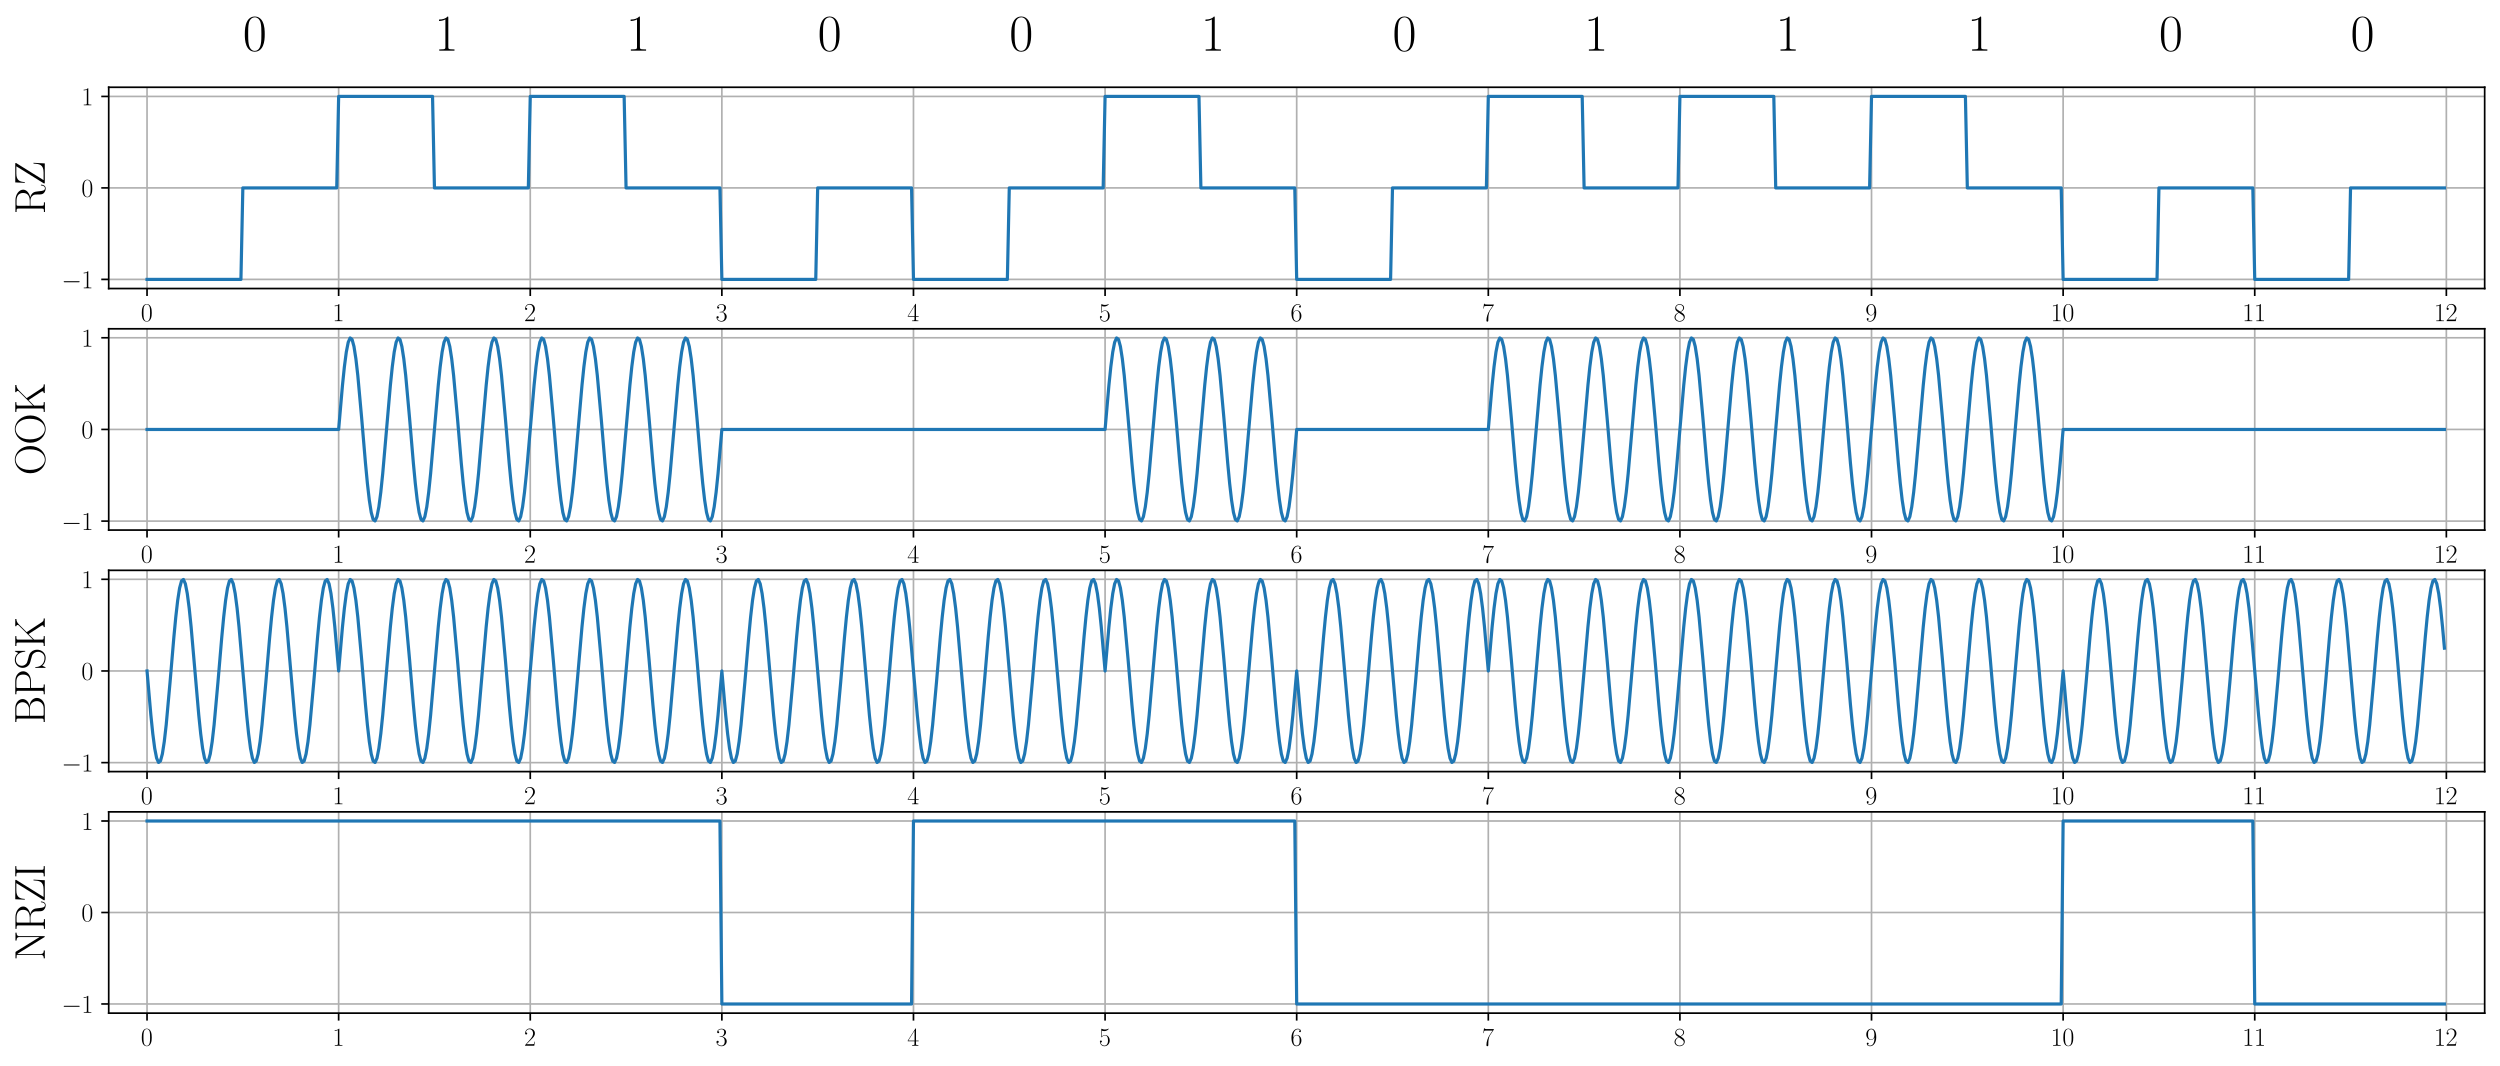 <?xml version="1.0" encoding="utf-8" standalone="no"?>
<!DOCTYPE svg PUBLIC "-//W3C//DTD SVG 1.1//EN"
  "http://www.w3.org/Graphics/SVG/1.1/DTD/svg11.dtd">
<svg height="500.7pt" version="1.1" viewBox="0 0 1174.264 500.7" width="1174.264pt" xmlns="http://www.w3.org/2000/svg" xmlns:xlink="http://www.w3.org/1999/xlink">
 <defs>
  <style type="text/css">*{stroke-linecap:butt;stroke-linejoin:round;}</style>
 </defs>
 <g id="figure_1">
  <g id="patch_1">
   <path d="M 0 500.7 
L 1174.264 500.7 
L 1174.264 0 
L 0 0 
z
" style="fill:none;"/>
  </g>
  <g id="axes_1">
   <g id="patch_2">
    <path d="M 51.064 135.532 
L 1167.064 135.532 
L 1167.064 40.993 
L 51.064 40.993 
z
" style="fill:none;"/>
   </g>
   <g id="matplotlib.axis_1">
    <g id="xtick_1">
     <g id="line2d_1">
      <path clip-path="url(#pedde8d2310)" d="M 69.064 135.532 
L 69.064 40.993 
" style="fill:none;stroke:#b0b0b0;stroke-linecap:square;stroke-width:0.8;"/>
     </g>
     <g id="line2d_2">
      <defs>
       <path d="M 0 0 
L 0 3.5 
" id="m8d0e369474" style="stroke:#000000;stroke-width:0.8;"/>
      </defs>
      <g>
       <use style="stroke:#000000;stroke-width:0.8;" x="69.064" xlink:href="#m8d0e369474" y="135.532"/>
      </g>
     </g>
     <g id="text_1">
      <!-- $\mathdefault{0}$ -->
      <g transform="translate(66.138 150.835)scale(0.12 -0.12)">
       <defs>
        <path d="M 2688 2025 
C 2688 2416 2682 3080 2413 3591 
C 2176 4039 1798 4198 1466 4198 
C 1158 4198 768 4058 525 3597 
C 269 3118 243 2524 243 2025 
C 243 1661 250 1106 448 619 
C 723 -39 1216 -128 1466 -128 
C 1760 -128 2208 -7 2470 600 
C 2662 1042 2688 1559 2688 2025 
z
M 1466 -26 
C 1056 -26 813 325 723 812 
C 653 1188 653 1738 653 2096 
C 653 2588 653 2997 736 3387 
C 858 3929 1216 4096 1466 4096 
C 1728 4096 2067 3923 2189 3400 
C 2272 3036 2278 2607 2278 2096 
C 2278 1680 2278 1169 2202 792 
C 2067 95 1690 -26 1466 -26 
z
" id="CMR17-30" transform="scale(0.016)"/>
       </defs>
       <use transform="scale(0.996)" xlink:href="#CMR17-30"/>
      </g>
     </g>
    </g>
    <g id="xtick_2">
     <g id="line2d_3">
      <path clip-path="url(#pedde8d2310)" d="M 159.064 135.532 
L 159.064 40.993 
" style="fill:none;stroke:#b0b0b0;stroke-linecap:square;stroke-width:0.8;"/>
     </g>
     <g id="line2d_4">
      <g>
       <use style="stroke:#000000;stroke-width:0.8;" x="159.064" xlink:href="#m8d0e369474" y="135.532"/>
      </g>
     </g>
     <g id="text_2">
      <!-- $\mathdefault{1}$ -->
      <g transform="translate(156.138 150.835)scale(0.12 -0.12)">
       <defs>
        <path d="M 1702 4058 
C 1702 4192 1696 4192 1606 4192 
C 1357 3916 979 3827 621 3827 
C 602 3827 570 3827 563 3808 
C 557 3795 557 3782 557 3648 
C 755 3648 1088 3686 1344 3839 
L 1344 461 
C 1344 236 1331 160 781 160 
L 589 160 
L 589 0 
C 896 0 1216 0 1523 0 
C 1830 0 2150 0 2458 0 
L 2458 160 
L 2266 160 
C 1715 160 1702 230 1702 458 
L 1702 4058 
z
" id="CMR17-31" transform="scale(0.016)"/>
       </defs>
       <use transform="scale(0.996)" xlink:href="#CMR17-31"/>
      </g>
     </g>
    </g>
    <g id="xtick_3">
     <g id="line2d_5">
      <path clip-path="url(#pedde8d2310)" d="M 249.064 135.532 
L 249.064 40.993 
" style="fill:none;stroke:#b0b0b0;stroke-linecap:square;stroke-width:0.8;"/>
     </g>
     <g id="line2d_6">
      <g>
       <use style="stroke:#000000;stroke-width:0.8;" x="249.064" xlink:href="#m8d0e369474" y="135.532"/>
      </g>
     </g>
     <g id="text_3">
      <!-- $\mathdefault{2}$ -->
      <g transform="translate(246.138 150.835)scale(0.12 -0.12)">
       <defs>
        <path d="M 2669 989 
L 2554 989 
C 2490 536 2438 459 2413 420 
C 2381 369 1920 369 1830 369 
L 602 369 
C 832 619 1280 1072 1824 1597 
C 2214 1967 2669 2402 2669 3035 
C 2669 3790 2067 4224 1395 4224 
C 691 4224 262 3604 262 3030 
C 262 2780 448 2748 525 2748 
C 589 2748 781 2787 781 3010 
C 781 3207 614 3264 525 3264 
C 486 3264 448 3258 422 3245 
C 544 3790 915 4058 1306 4058 
C 1862 4058 2227 3617 2227 3035 
C 2227 2479 1901 2000 1536 1584 
L 262 146 
L 262 0 
L 2515 0 
L 2669 989 
z
" id="CMR17-32" transform="scale(0.016)"/>
       </defs>
       <use transform="scale(0.996)" xlink:href="#CMR17-32"/>
      </g>
     </g>
    </g>
    <g id="xtick_4">
     <g id="line2d_7">
      <path clip-path="url(#pedde8d2310)" d="M 339.064 135.532 
L 339.064 40.993 
" style="fill:none;stroke:#b0b0b0;stroke-linecap:square;stroke-width:0.8;"/>
     </g>
     <g id="line2d_8">
      <g>
       <use style="stroke:#000000;stroke-width:0.8;" x="339.064" xlink:href="#m8d0e369474" y="135.532"/>
      </g>
     </g>
     <g id="text_4">
      <!-- $\mathdefault{3}$ -->
      <g transform="translate(336.138 150.835)scale(0.12 -0.12)">
       <defs>
        <path d="M 1414 2157 
C 1984 2157 2234 1662 2234 1090 
C 2234 320 1824 25 1453 25 
C 1114 25 563 194 390 693 
C 422 680 454 680 486 680 
C 640 680 755 782 755 948 
C 755 1133 614 1216 486 1216 
C 378 1216 211 1165 211 926 
C 211 335 787 -128 1466 -128 
C 2176 -128 2720 430 2720 1085 
C 2720 1707 2208 2157 1600 2227 
C 2086 2328 2554 2756 2554 3329 
C 2554 3820 2048 4179 1472 4179 
C 890 4179 378 3829 378 3329 
C 378 3110 544 3072 627 3072 
C 762 3072 877 3155 877 3321 
C 877 3486 762 3569 627 3569 
C 602 3569 570 3569 544 3557 
C 730 3959 1235 4032 1459 4032 
C 1683 4032 2106 3925 2106 3320 
C 2106 3143 2080 2828 1862 2550 
C 1670 2304 1453 2304 1242 2284 
C 1210 2284 1062 2269 1037 2269 
C 992 2263 966 2257 966 2208 
C 966 2163 973 2157 1101 2157 
L 1414 2157 
z
" id="CMR17-33" transform="scale(0.016)"/>
       </defs>
       <use transform="scale(0.996)" xlink:href="#CMR17-33"/>
      </g>
     </g>
    </g>
    <g id="xtick_5">
     <g id="line2d_9">
      <path clip-path="url(#pedde8d2310)" d="M 429.064 135.532 
L 429.064 40.993 
" style="fill:none;stroke:#b0b0b0;stroke-linecap:square;stroke-width:0.8;"/>
     </g>
     <g id="line2d_10">
      <g>
       <use style="stroke:#000000;stroke-width:0.8;" x="429.064" xlink:href="#m8d0e369474" y="135.532"/>
      </g>
     </g>
     <g id="text_5">
      <!-- $\mathdefault{4}$ -->
      <g transform="translate(426.138 150.835)scale(0.12 -0.12)">
       <defs>
        <path d="M 2150 4122 
C 2150 4256 2144 4256 2029 4256 
L 128 1254 
L 128 1088 
L 1779 1088 
L 1779 457 
C 1779 224 1766 160 1318 160 
L 1197 160 
L 1197 0 
C 1402 0 1747 0 1965 0 
C 2182 0 2528 0 2733 0 
L 2733 160 
L 2611 160 
C 2163 160 2150 224 2150 457 
L 2150 1088 
L 2803 1088 
L 2803 1254 
L 2150 1254 
L 2150 4122 
z
M 1798 3703 
L 1798 1254 
L 256 1254 
L 1798 3703 
z
" id="CMR17-34" transform="scale(0.016)"/>
       </defs>
       <use transform="scale(0.996)" xlink:href="#CMR17-34"/>
      </g>
     </g>
    </g>
    <g id="xtick_6">
     <g id="line2d_11">
      <path clip-path="url(#pedde8d2310)" d="M 519.064 135.532 
L 519.064 40.993 
" style="fill:none;stroke:#b0b0b0;stroke-linecap:square;stroke-width:0.8;"/>
     </g>
     <g id="line2d_12">
      <g>
       <use style="stroke:#000000;stroke-width:0.8;" x="519.064" xlink:href="#m8d0e369474" y="135.532"/>
      </g>
     </g>
     <g id="text_6">
      <!-- $\mathdefault{5}$ -->
      <g transform="translate(516.138 150.835)scale(0.12 -0.12)">
       <defs>
        <path d="M 730 3692 
C 794 3666 1056 3584 1325 3584 
C 1920 3584 2246 3911 2432 4100 
C 2432 4157 2432 4192 2394 4192 
C 2387 4192 2374 4192 2323 4163 
C 2099 4058 1837 3973 1517 3973 
C 1325 3973 1037 3999 723 4139 
C 653 4171 640 4171 634 4171 
C 602 4171 595 4164 595 4037 
L 595 2203 
C 595 2089 595 2057 659 2057 
C 691 2057 704 2070 736 2114 
C 941 2401 1222 2522 1542 2522 
C 1766 2522 2246 2382 2246 1289 
C 2246 1085 2246 715 2054 421 
C 1894 159 1645 25 1370 25 
C 947 25 518 320 403 814 
C 429 807 480 795 506 795 
C 589 795 749 840 749 1038 
C 749 1210 627 1280 506 1280 
C 358 1280 262 1190 262 1011 
C 262 454 704 -128 1382 -128 
C 2042 -128 2669 440 2669 1264 
C 2669 2030 2170 2624 1549 2624 
C 1222 2624 947 2503 730 2274 
L 730 3692 
z
" id="CMR17-35" transform="scale(0.016)"/>
       </defs>
       <use transform="scale(0.996)" xlink:href="#CMR17-35"/>
      </g>
     </g>
    </g>
    <g id="xtick_7">
     <g id="line2d_13">
      <path clip-path="url(#pedde8d2310)" d="M 609.064 135.532 
L 609.064 40.993 
" style="fill:none;stroke:#b0b0b0;stroke-linecap:square;stroke-width:0.8;"/>
     </g>
     <g id="line2d_14">
      <g>
       <use style="stroke:#000000;stroke-width:0.8;" x="609.064" xlink:href="#m8d0e369474" y="135.532"/>
      </g>
     </g>
     <g id="text_7">
      <!-- $\mathdefault{6}$ -->
      <g transform="translate(606.138 150.835)scale(0.12 -0.12)">
       <defs>
        <path d="M 678 2176 
C 678 3690 1395 4032 1811 4032 
C 1946 4032 2272 4009 2400 3776 
C 2298 3776 2106 3776 2106 3553 
C 2106 3381 2246 3323 2336 3323 
C 2394 3323 2566 3348 2566 3560 
C 2566 3954 2246 4179 1805 4179 
C 1043 4179 243 3390 243 1984 
C 243 253 966 -128 1478 -128 
C 2099 -128 2688 427 2688 1283 
C 2688 2081 2170 2662 1517 2662 
C 1126 2662 838 2407 678 1960 
L 678 2176 
z
M 1478 25 
C 691 25 691 1200 691 1436 
C 691 1896 909 2560 1504 2560 
C 1613 2560 1926 2560 2138 2120 
C 2253 1870 2253 1609 2253 1289 
C 2253 944 2253 690 2118 434 
C 1978 171 1773 25 1478 25 
z
" id="CMR17-36" transform="scale(0.016)"/>
       </defs>
       <use transform="scale(0.996)" xlink:href="#CMR17-36"/>
      </g>
     </g>
    </g>
    <g id="xtick_8">
     <g id="line2d_15">
      <path clip-path="url(#pedde8d2310)" d="M 699.064 135.532 
L 699.064 40.993 
" style="fill:none;stroke:#b0b0b0;stroke-linecap:square;stroke-width:0.8;"/>
     </g>
     <g id="line2d_16">
      <g>
       <use style="stroke:#000000;stroke-width:0.8;" x="699.064" xlink:href="#m8d0e369474" y="135.532"/>
      </g>
     </g>
     <g id="text_8">
      <!-- $\mathdefault{7}$ -->
      <g transform="translate(696.138 150.835)scale(0.12 -0.12)">
       <defs>
        <path d="M 2886 3941 
L 2886 4081 
L 1382 4081 
C 634 4081 621 4165 595 4288 
L 480 4288 
L 294 3094 
L 410 3094 
C 429 3215 474 3540 550 3661 
C 589 3712 1062 3712 1171 3712 
L 2579 3712 
L 1869 2661 
C 1395 1954 1069 999 1069 165 
C 1069 89 1069 -128 1299 -128 
C 1530 -128 1530 89 1530 171 
L 1530 465 
C 1530 1508 1709 2196 2003 2636 
L 2886 3941 
z
" id="CMR17-37" transform="scale(0.016)"/>
       </defs>
       <use transform="scale(0.996)" xlink:href="#CMR17-37"/>
      </g>
     </g>
    </g>
    <g id="xtick_9">
     <g id="line2d_17">
      <path clip-path="url(#pedde8d2310)" d="M 789.064 135.532 
L 789.064 40.993 
" style="fill:none;stroke:#b0b0b0;stroke-linecap:square;stroke-width:0.8;"/>
     </g>
     <g id="line2d_18">
      <g>
       <use style="stroke:#000000;stroke-width:0.8;" x="789.064" xlink:href="#m8d0e369474" y="135.532"/>
      </g>
     </g>
     <g id="text_9">
      <!-- $\mathdefault{8}$ -->
      <g transform="translate(786.138 150.835)scale(0.12 -0.12)">
       <defs>
        <path d="M 1741 2264 
C 2144 2467 2554 2773 2554 3263 
C 2554 3841 1990 4179 1472 4179 
C 890 4179 378 3759 378 3180 
C 378 3021 416 2747 666 2505 
C 730 2442 998 2251 1171 2130 
C 883 1983 211 1634 211 934 
C 211 279 838 -128 1459 -128 
C 2144 -128 2720 362 2720 1010 
C 2720 1590 2330 1857 2074 2029 
L 1741 2264 
z
M 902 2822 
C 851 2854 595 3051 595 3351 
C 595 3739 998 4032 1459 4032 
C 1965 4032 2336 3676 2336 3262 
C 2336 2669 1670 2331 1638 2331 
C 1632 2331 1626 2331 1574 2370 
L 902 2822 
z
M 2080 1519 
C 2176 1449 2483 1240 2483 851 
C 2483 381 2010 25 1472 25 
C 890 25 448 438 448 940 
C 448 1443 838 1862 1280 2060 
L 2080 1519 
z
" id="CMR17-38" transform="scale(0.016)"/>
       </defs>
       <use transform="scale(0.996)" xlink:href="#CMR17-38"/>
      </g>
     </g>
    </g>
    <g id="xtick_10">
     <g id="line2d_19">
      <path clip-path="url(#pedde8d2310)" d="M 879.064 135.532 
L 879.064 40.993 
" style="fill:none;stroke:#b0b0b0;stroke-linecap:square;stroke-width:0.8;"/>
     </g>
     <g id="line2d_20">
      <g>
       <use style="stroke:#000000;stroke-width:0.8;" x="879.064" xlink:href="#m8d0e369474" y="135.532"/>
      </g>
     </g>
     <g id="text_10">
      <!-- $\mathdefault{9}$ -->
      <g transform="translate(876.138 150.835)scale(0.12 -0.12)">
       <defs>
        <path d="M 2253 1864 
C 2253 464 1670 31 1190 31 
C 1043 31 685 31 538 294 
C 704 268 826 357 826 518 
C 826 692 685 749 595 749 
C 538 749 365 723 365 506 
C 365 71 742 -128 1203 -128 
C 1939 -128 2688 674 2688 2073 
C 2688 3817 1971 4179 1485 4179 
C 851 4179 243 3628 243 2778 
C 243 1991 762 1408 1414 1408 
C 1952 1408 2189 1903 2253 2112 
L 2253 1864 
z
M 1427 1510 
C 1254 1510 1011 1542 813 1922 
C 678 2169 678 2461 678 2771 
C 678 3146 678 3405 858 3684 
C 947 3817 1114 4032 1485 4032 
C 2240 4032 2240 2885 2240 2632 
C 2240 2182 2035 1510 1427 1510 
z
" id="CMR17-39" transform="scale(0.016)"/>
       </defs>
       <use transform="scale(0.996)" xlink:href="#CMR17-39"/>
      </g>
     </g>
    </g>
    <g id="xtick_11">
     <g id="line2d_21">
      <path clip-path="url(#pedde8d2310)" d="M 969.064 135.532 
L 969.064 40.993 
" style="fill:none;stroke:#b0b0b0;stroke-linecap:square;stroke-width:0.8;"/>
     </g>
     <g id="line2d_22">
      <g>
       <use style="stroke:#000000;stroke-width:0.8;" x="969.064" xlink:href="#m8d0e369474" y="135.532"/>
      </g>
     </g>
     <g id="text_11">
      <!-- $\mathdefault{10}$ -->
      <g transform="translate(963.211 150.835)scale(0.12 -0.12)">
       <use transform="scale(0.996)" xlink:href="#CMR17-31"/>
       <use transform="translate(45.69 0)scale(0.996)" xlink:href="#CMR17-30"/>
      </g>
     </g>
    </g>
    <g id="xtick_12">
     <g id="line2d_23">
      <path clip-path="url(#pedde8d2310)" d="M 1059.064 135.532 
L 1059.064 40.993 
" style="fill:none;stroke:#b0b0b0;stroke-linecap:square;stroke-width:0.8;"/>
     </g>
     <g id="line2d_24">
      <g>
       <use style="stroke:#000000;stroke-width:0.8;" x="1059.064" xlink:href="#m8d0e369474" y="135.532"/>
      </g>
     </g>
     <g id="text_12">
      <!-- $\mathdefault{11}$ -->
      <g transform="translate(1053.211 150.835)scale(0.12 -0.12)">
       <use transform="scale(0.996)" xlink:href="#CMR17-31"/>
       <use transform="translate(45.69 0)scale(0.996)" xlink:href="#CMR17-31"/>
      </g>
     </g>
    </g>
    <g id="xtick_13">
     <g id="line2d_25">
      <path clip-path="url(#pedde8d2310)" d="M 1149.064 135.532 
L 1149.064 40.993 
" style="fill:none;stroke:#b0b0b0;stroke-linecap:square;stroke-width:0.8;"/>
     </g>
     <g id="line2d_26">
      <g>
       <use style="stroke:#000000;stroke-width:0.8;" x="1149.064" xlink:href="#m8d0e369474" y="135.532"/>
      </g>
     </g>
     <g id="text_13">
      <!-- $\mathdefault{12}$ -->
      <g transform="translate(1143.211 150.835)scale(0.12 -0.12)">
       <use transform="scale(0.996)" xlink:href="#CMR17-31"/>
       <use transform="translate(45.69 0)scale(0.996)" xlink:href="#CMR17-32"/>
      </g>
     </g>
    </g>
   </g>
   <g id="matplotlib.axis_2">
    <g id="ytick_1">
     <g id="line2d_27">
      <path clip-path="url(#pedde8d2310)" d="M 51.064 131.235 
L 1167.064 131.235 
" style="fill:none;stroke:#b0b0b0;stroke-linecap:square;stroke-width:0.8;"/>
     </g>
     <g id="line2d_28">
      <defs>
       <path d="M 0 0 
L -3.5 0 
" id="m98db1e8853" style="stroke:#000000;stroke-width:0.8;"/>
      </defs>
      <g>
       <use style="stroke:#000000;stroke-width:0.8;" x="51.064" xlink:href="#m98db1e8853" y="131.235"/>
      </g>
     </g>
     <g id="text_14">
      <!-- $\mathdefault{−1}$ -->
      <g transform="translate(28.913 135.386)scale(0.12 -0.12)">
       <defs>
        <path d="M 4218 1472 
C 4326 1472 4442 1472 4442 1600 
C 4442 1728 4326 1728 4218 1728 
L 755 1728 
C 646 1728 531 1728 531 1600 
C 531 1472 646 1472 755 1472 
L 4218 1472 
z
" id="CMSY10-0" transform="scale(0.016)"/>
       </defs>
       <use transform="scale(0.996)" xlink:href="#CMSY10-0"/>
       <use transform="translate(77.487 0)scale(0.996)" xlink:href="#CMR17-31"/>
      </g>
     </g>
    </g>
    <g id="ytick_2">
     <g id="line2d_29">
      <path clip-path="url(#pedde8d2310)" d="M 51.064 88.263 
L 1167.064 88.263 
" style="fill:none;stroke:#b0b0b0;stroke-linecap:square;stroke-width:0.8;"/>
     </g>
     <g id="line2d_30">
      <g>
       <use style="stroke:#000000;stroke-width:0.8;" x="51.064" xlink:href="#m98db1e8853" y="88.263"/>
      </g>
     </g>
     <g id="text_15">
      <!-- $\mathdefault{0}$ -->
      <g transform="translate(38.211 92.414)scale(0.12 -0.12)">
       <use transform="scale(0.996)" xlink:href="#CMR17-30"/>
      </g>
     </g>
    </g>
    <g id="ytick_3">
     <g id="line2d_31">
      <path clip-path="url(#pedde8d2310)" d="M 51.064 45.291 
L 1167.064 45.291 
" style="fill:none;stroke:#b0b0b0;stroke-linecap:square;stroke-width:0.8;"/>
     </g>
     <g id="line2d_32">
      <g>
       <use style="stroke:#000000;stroke-width:0.8;" x="51.064" xlink:href="#m98db1e8853" y="45.291"/>
      </g>
     </g>
     <g id="text_16">
      <!-- $\mathdefault{1}$ -->
      <g transform="translate(38.211 49.442)scale(0.12 -0.12)">
       <use transform="scale(0.996)" xlink:href="#CMR17-31"/>
      </g>
     </g>
    </g>
    <g id="text_17">
     <!-- RZ -->
     <g transform="translate(21.037 100.652)rotate(-90)scale(0.2 -0.2)">
      <defs>
       <path d="M 2509 2146 
C 3117 2268 3629 2676 3629 3186 
C 3629 3785 2950 4326 2054 4326 
L 333 4326 
L 333 4160 
C 774 4160 845 4160 845 3873 
L 845 415 
C 845 128 774 128 333 128 
L 333 -26 
C 518 -26 851 -26 1050 -26 
C 1248 -26 1581 -26 1766 -26 
L 1766 128 
C 1325 128 1254 128 1254 417 
L 1254 2112 
L 2003 2112 
C 2368 2112 2573 1964 2662 1881 
C 2918 1632 2918 1459 2918 1024 
C 2918 595 2918 377 3110 160 
C 3354 -102 3680 -128 3821 -128 
C 4294 -128 4365 396 4365 503 
C 4365 540 4365 585 4307 585 
C 4256 585 4250 547 4250 522 
C 4218 112 4032 -26 3834 -26 
C 3482 -26 3443 375 3405 764 
C 3386 898 3373 993 3360 1133 
C 3322 1452 3270 1917 2509 2146 
z
M 1984 2214 
L 1254 2214 
L 1254 3913 
C 1254 4129 1267 4160 1523 4160 
L 1990 4160 
C 2522 4160 3142 3977 3142 3190 
C 3142 2372 2464 2214 1984 2214 
z
" id="CMR17-52" transform="scale(0.016)"/>
       <path d="M 3302 4230 
C 3302 4352 3296 4352 3162 4352 
L 442 4352 
L 378 2948 
L 493 2948 
C 531 3675 723 4192 1760 4192 
L 2816 4192 
L 339 204 
C 294 134 294 127 294 83 
C 294 0 307 0 435 0 
L 3245 0 
L 3334 1666 
L 3219 1666 
C 3162 829 3117 178 1894 178 
L 781 178 
L 3302 4230 
z
" id="CMR17-5a" transform="scale(0.016)"/>
      </defs>
      <use transform="scale(0.996)" xlink:href="#CMR17-52"/>
      <use transform="translate(67.791 0)scale(0.996)" xlink:href="#CMR17-5a"/>
     </g>
    </g>
   </g>
   <g id="line2d_33">
    <path clip-path="url(#pedde8d2310)" d="M 69.064 131.235 
L 113.164 131.235 
L 114.064 88.263 
L 158.164 88.263 
L 159.064 45.291 
L 203.164 45.291 
L 204.064 88.263 
L 248.164 88.263 
L 249.064 45.291 
L 293.164 45.291 
L 294.064 88.263 
L 338.164 88.263 
L 339.064 131.235 
L 383.164 131.235 
L 384.064 88.263 
L 428.164 88.263 
L 429.064 131.235 
L 473.164 131.235 
L 474.064 88.263 
L 518.164 88.263 
L 519.064 45.291 
L 563.164 45.291 
L 564.064 88.263 
L 608.164 88.263 
L 609.064 131.235 
L 653.164 131.235 
L 654.064 88.263 
L 698.164 88.263 
L 699.064 45.291 
L 743.164 45.291 
L 744.064 88.263 
L 788.164 88.263 
L 789.064 45.291 
L 833.164 45.291 
L 834.064 88.263 
L 878.164 88.263 
L 879.064 45.291 
L 923.164 45.291 
L 924.064 88.263 
L 968.164 88.263 
L 969.064 131.235 
L 1013.164 131.235 
L 1014.064 88.263 
L 1058.164 88.263 
L 1059.064 131.235 
L 1103.164 131.235 
L 1104.064 88.263 
L 1148.164 88.263 
L 1148.164 88.263 
" style="fill:none;stroke:#1f77b4;stroke-linecap:square;stroke-width:1.5;"/>
   </g>
   <g id="patch_3">
    <path d="M 51.064 135.532 
L 51.064 40.993 
" style="fill:none;stroke:#000000;stroke-linecap:square;stroke-linejoin:miter;stroke-width:0.8;"/>
   </g>
   <g id="patch_4">
    <path d="M 1167.064 135.532 
L 1167.064 40.993 
" style="fill:none;stroke:#000000;stroke-linecap:square;stroke-linejoin:miter;stroke-width:0.8;"/>
   </g>
   <g id="patch_5">
    <path d="M 51.064 135.532 
L 1167.064 135.532 
" style="fill:none;stroke:#000000;stroke-linecap:square;stroke-linejoin:miter;stroke-width:0.8;"/>
   </g>
   <g id="patch_6">
    <path d="M 51.064 40.993 
L 1167.064 40.993 
" style="fill:none;stroke:#000000;stroke-linecap:square;stroke-linejoin:miter;stroke-width:0.8;"/>
   </g>
   <g id="text_18">
    <!-- 0 -->
    <g transform="translate(114.064 23.804)scale(0.24 -0.24)">
     <use transform="scale(0.996)" xlink:href="#CMR17-30"/>
    </g>
   </g>
   <g id="text_19">
    <!-- 1 -->
    <g transform="translate(204.064 23.804)scale(0.24 -0.24)">
     <use transform="scale(0.996)" xlink:href="#CMR17-31"/>
    </g>
   </g>
   <g id="text_20">
    <!-- 1 -->
    <g transform="translate(294.064 23.804)scale(0.24 -0.24)">
     <use transform="scale(0.996)" xlink:href="#CMR17-31"/>
    </g>
   </g>
   <g id="text_21">
    <!-- 0 -->
    <g transform="translate(384.064 23.804)scale(0.24 -0.24)">
     <use transform="scale(0.996)" xlink:href="#CMR17-30"/>
    </g>
   </g>
   <g id="text_22">
    <!-- 0 -->
    <g transform="translate(474.064 23.804)scale(0.24 -0.24)">
     <use transform="scale(0.996)" xlink:href="#CMR17-30"/>
    </g>
   </g>
   <g id="text_23">
    <!-- 1 -->
    <g transform="translate(564.064 23.804)scale(0.24 -0.24)">
     <use transform="scale(0.996)" xlink:href="#CMR17-31"/>
    </g>
   </g>
   <g id="text_24">
    <!-- 0 -->
    <g transform="translate(654.064 23.804)scale(0.24 -0.24)">
     <use transform="scale(0.996)" xlink:href="#CMR17-30"/>
    </g>
   </g>
   <g id="text_25">
    <!-- 1 -->
    <g transform="translate(744.064 23.804)scale(0.24 -0.24)">
     <use transform="scale(0.996)" xlink:href="#CMR17-31"/>
    </g>
   </g>
   <g id="text_26">
    <!-- 1 -->
    <g transform="translate(834.064 23.804)scale(0.24 -0.24)">
     <use transform="scale(0.996)" xlink:href="#CMR17-31"/>
    </g>
   </g>
   <g id="text_27">
    <!-- 1 -->
    <g transform="translate(924.064 23.804)scale(0.24 -0.24)">
     <use transform="scale(0.996)" xlink:href="#CMR17-31"/>
    </g>
   </g>
   <g id="text_28">
    <!-- 0 -->
    <g transform="translate(1014.064 23.804)scale(0.24 -0.24)">
     <use transform="scale(0.996)" xlink:href="#CMR17-30"/>
    </g>
   </g>
   <g id="text_29">
    <!-- 0 -->
    <g transform="translate(1104.064 23.804)scale(0.24 -0.24)">
     <use transform="scale(0.996)" xlink:href="#CMR17-30"/>
    </g>
   </g>
  </g>
  <g id="axes_2">
   <g id="patch_7">
    <path d="M 51.064 248.979 
L 1167.064 248.979 
L 1167.064 154.44 
L 51.064 154.44 
z
" style="fill:none;"/>
   </g>
   <g id="matplotlib.axis_3">
    <g id="xtick_14">
     <g id="line2d_34">
      <path clip-path="url(#pddac5972eb)" d="M 69.064 248.979 
L 69.064 154.44 
" style="fill:none;stroke:#b0b0b0;stroke-linecap:square;stroke-width:0.8;"/>
     </g>
     <g id="line2d_35">
      <g>
       <use style="stroke:#000000;stroke-width:0.8;" x="69.064" xlink:href="#m8d0e369474" y="248.979"/>
      </g>
     </g>
     <g id="text_30">
      <!-- $\mathdefault{0}$ -->
      <g transform="translate(66.138 264.282)scale(0.12 -0.12)">
       <use transform="scale(0.996)" xlink:href="#CMR17-30"/>
      </g>
     </g>
    </g>
    <g id="xtick_15">
     <g id="line2d_36">
      <path clip-path="url(#pddac5972eb)" d="M 159.064 248.979 
L 159.064 154.44 
" style="fill:none;stroke:#b0b0b0;stroke-linecap:square;stroke-width:0.8;"/>
     </g>
     <g id="line2d_37">
      <g>
       <use style="stroke:#000000;stroke-width:0.8;" x="159.064" xlink:href="#m8d0e369474" y="248.979"/>
      </g>
     </g>
     <g id="text_31">
      <!-- $\mathdefault{1}$ -->
      <g transform="translate(156.138 264.282)scale(0.12 -0.12)">
       <use transform="scale(0.996)" xlink:href="#CMR17-31"/>
      </g>
     </g>
    </g>
    <g id="xtick_16">
     <g id="line2d_38">
      <path clip-path="url(#pddac5972eb)" d="M 249.064 248.979 
L 249.064 154.44 
" style="fill:none;stroke:#b0b0b0;stroke-linecap:square;stroke-width:0.8;"/>
     </g>
     <g id="line2d_39">
      <g>
       <use style="stroke:#000000;stroke-width:0.8;" x="249.064" xlink:href="#m8d0e369474" y="248.979"/>
      </g>
     </g>
     <g id="text_32">
      <!-- $\mathdefault{2}$ -->
      <g transform="translate(246.138 264.282)scale(0.12 -0.12)">
       <use transform="scale(0.996)" xlink:href="#CMR17-32"/>
      </g>
     </g>
    </g>
    <g id="xtick_17">
     <g id="line2d_40">
      <path clip-path="url(#pddac5972eb)" d="M 339.064 248.979 
L 339.064 154.44 
" style="fill:none;stroke:#b0b0b0;stroke-linecap:square;stroke-width:0.8;"/>
     </g>
     <g id="line2d_41">
      <g>
       <use style="stroke:#000000;stroke-width:0.8;" x="339.064" xlink:href="#m8d0e369474" y="248.979"/>
      </g>
     </g>
     <g id="text_33">
      <!-- $\mathdefault{3}$ -->
      <g transform="translate(336.138 264.282)scale(0.12 -0.12)">
       <use transform="scale(0.996)" xlink:href="#CMR17-33"/>
      </g>
     </g>
    </g>
    <g id="xtick_18">
     <g id="line2d_42">
      <path clip-path="url(#pddac5972eb)" d="M 429.064 248.979 
L 429.064 154.44 
" style="fill:none;stroke:#b0b0b0;stroke-linecap:square;stroke-width:0.8;"/>
     </g>
     <g id="line2d_43">
      <g>
       <use style="stroke:#000000;stroke-width:0.8;" x="429.064" xlink:href="#m8d0e369474" y="248.979"/>
      </g>
     </g>
     <g id="text_34">
      <!-- $\mathdefault{4}$ -->
      <g transform="translate(426.138 264.282)scale(0.12 -0.12)">
       <use transform="scale(0.996)" xlink:href="#CMR17-34"/>
      </g>
     </g>
    </g>
    <g id="xtick_19">
     <g id="line2d_44">
      <path clip-path="url(#pddac5972eb)" d="M 519.064 248.979 
L 519.064 154.44 
" style="fill:none;stroke:#b0b0b0;stroke-linecap:square;stroke-width:0.8;"/>
     </g>
     <g id="line2d_45">
      <g>
       <use style="stroke:#000000;stroke-width:0.8;" x="519.064" xlink:href="#m8d0e369474" y="248.979"/>
      </g>
     </g>
     <g id="text_35">
      <!-- $\mathdefault{5}$ -->
      <g transform="translate(516.138 264.282)scale(0.12 -0.12)">
       <use transform="scale(0.996)" xlink:href="#CMR17-35"/>
      </g>
     </g>
    </g>
    <g id="xtick_20">
     <g id="line2d_46">
      <path clip-path="url(#pddac5972eb)" d="M 609.064 248.979 
L 609.064 154.44 
" style="fill:none;stroke:#b0b0b0;stroke-linecap:square;stroke-width:0.8;"/>
     </g>
     <g id="line2d_47">
      <g>
       <use style="stroke:#000000;stroke-width:0.8;" x="609.064" xlink:href="#m8d0e369474" y="248.979"/>
      </g>
     </g>
     <g id="text_36">
      <!-- $\mathdefault{6}$ -->
      <g transform="translate(606.138 264.282)scale(0.12 -0.12)">
       <use transform="scale(0.996)" xlink:href="#CMR17-36"/>
      </g>
     </g>
    </g>
    <g id="xtick_21">
     <g id="line2d_48">
      <path clip-path="url(#pddac5972eb)" d="M 699.064 248.979 
L 699.064 154.44 
" style="fill:none;stroke:#b0b0b0;stroke-linecap:square;stroke-width:0.8;"/>
     </g>
     <g id="line2d_49">
      <g>
       <use style="stroke:#000000;stroke-width:0.8;" x="699.064" xlink:href="#m8d0e369474" y="248.979"/>
      </g>
     </g>
     <g id="text_37">
      <!-- $\mathdefault{7}$ -->
      <g transform="translate(696.138 264.282)scale(0.12 -0.12)">
       <use transform="scale(0.996)" xlink:href="#CMR17-37"/>
      </g>
     </g>
    </g>
    <g id="xtick_22">
     <g id="line2d_50">
      <path clip-path="url(#pddac5972eb)" d="M 789.064 248.979 
L 789.064 154.44 
" style="fill:none;stroke:#b0b0b0;stroke-linecap:square;stroke-width:0.8;"/>
     </g>
     <g id="line2d_51">
      <g>
       <use style="stroke:#000000;stroke-width:0.8;" x="789.064" xlink:href="#m8d0e369474" y="248.979"/>
      </g>
     </g>
     <g id="text_38">
      <!-- $\mathdefault{8}$ -->
      <g transform="translate(786.138 264.282)scale(0.12 -0.12)">
       <use transform="scale(0.996)" xlink:href="#CMR17-38"/>
      </g>
     </g>
    </g>
    <g id="xtick_23">
     <g id="line2d_52">
      <path clip-path="url(#pddac5972eb)" d="M 879.064 248.979 
L 879.064 154.44 
" style="fill:none;stroke:#b0b0b0;stroke-linecap:square;stroke-width:0.8;"/>
     </g>
     <g id="line2d_53">
      <g>
       <use style="stroke:#000000;stroke-width:0.8;" x="879.064" xlink:href="#m8d0e369474" y="248.979"/>
      </g>
     </g>
     <g id="text_39">
      <!-- $\mathdefault{9}$ -->
      <g transform="translate(876.138 264.282)scale(0.12 -0.12)">
       <use transform="scale(0.996)" xlink:href="#CMR17-39"/>
      </g>
     </g>
    </g>
    <g id="xtick_24">
     <g id="line2d_54">
      <path clip-path="url(#pddac5972eb)" d="M 969.064 248.979 
L 969.064 154.44 
" style="fill:none;stroke:#b0b0b0;stroke-linecap:square;stroke-width:0.8;"/>
     </g>
     <g id="line2d_55">
      <g>
       <use style="stroke:#000000;stroke-width:0.8;" x="969.064" xlink:href="#m8d0e369474" y="248.979"/>
      </g>
     </g>
     <g id="text_40">
      <!-- $\mathdefault{10}$ -->
      <g transform="translate(963.211 264.282)scale(0.12 -0.12)">
       <use transform="scale(0.996)" xlink:href="#CMR17-31"/>
       <use transform="translate(45.69 0)scale(0.996)" xlink:href="#CMR17-30"/>
      </g>
     </g>
    </g>
    <g id="xtick_25">
     <g id="line2d_56">
      <path clip-path="url(#pddac5972eb)" d="M 1059.064 248.979 
L 1059.064 154.44 
" style="fill:none;stroke:#b0b0b0;stroke-linecap:square;stroke-width:0.8;"/>
     </g>
     <g id="line2d_57">
      <g>
       <use style="stroke:#000000;stroke-width:0.8;" x="1059.064" xlink:href="#m8d0e369474" y="248.979"/>
      </g>
     </g>
     <g id="text_41">
      <!-- $\mathdefault{11}$ -->
      <g transform="translate(1053.211 264.282)scale(0.12 -0.12)">
       <use transform="scale(0.996)" xlink:href="#CMR17-31"/>
       <use transform="translate(45.69 0)scale(0.996)" xlink:href="#CMR17-31"/>
      </g>
     </g>
    </g>
    <g id="xtick_26">
     <g id="line2d_58">
      <path clip-path="url(#pddac5972eb)" d="M 1149.064 248.979 
L 1149.064 154.44 
" style="fill:none;stroke:#b0b0b0;stroke-linecap:square;stroke-width:0.8;"/>
     </g>
     <g id="line2d_59">
      <g>
       <use style="stroke:#000000;stroke-width:0.8;" x="1149.064" xlink:href="#m8d0e369474" y="248.979"/>
      </g>
     </g>
     <g id="text_42">
      <!-- $\mathdefault{12}$ -->
      <g transform="translate(1143.211 264.282)scale(0.12 -0.12)">
       <use transform="scale(0.996)" xlink:href="#CMR17-31"/>
       <use transform="translate(45.69 0)scale(0.996)" xlink:href="#CMR17-32"/>
      </g>
     </g>
    </g>
   </g>
   <g id="matplotlib.axis_4">
    <g id="ytick_4">
     <g id="line2d_60">
      <path clip-path="url(#pddac5972eb)" d="M 51.064 244.767 
L 1167.064 244.767 
" style="fill:none;stroke:#b0b0b0;stroke-linecap:square;stroke-width:0.8;"/>
     </g>
     <g id="line2d_61">
      <g>
       <use style="stroke:#000000;stroke-width:0.8;" x="51.064" xlink:href="#m98db1e8853" y="244.767"/>
      </g>
     </g>
     <g id="text_43">
      <!-- $\mathdefault{−1}$ -->
      <g transform="translate(28.913 248.918)scale(0.12 -0.12)">
       <use transform="scale(0.996)" xlink:href="#CMSY10-0"/>
       <use transform="translate(77.487 0)scale(0.996)" xlink:href="#CMR17-31"/>
      </g>
     </g>
    </g>
    <g id="ytick_5">
     <g id="line2d_62">
      <path clip-path="url(#pddac5972eb)" d="M 51.064 201.71 
L 1167.064 201.71 
" style="fill:none;stroke:#b0b0b0;stroke-linecap:square;stroke-width:0.8;"/>
     </g>
     <g id="line2d_63">
      <g>
       <use style="stroke:#000000;stroke-width:0.8;" x="51.064" xlink:href="#m98db1e8853" y="201.71"/>
      </g>
     </g>
     <g id="text_44">
      <!-- $\mathdefault{0}$ -->
      <g transform="translate(38.211 205.861)scale(0.12 -0.12)">
       <use transform="scale(0.996)" xlink:href="#CMR17-30"/>
      </g>
     </g>
    </g>
    <g id="ytick_6">
     <g id="line2d_64">
      <path clip-path="url(#pddac5972eb)" d="M 51.064 158.653 
L 1167.064 158.653 
" style="fill:none;stroke:#b0b0b0;stroke-linecap:square;stroke-width:0.8;"/>
     </g>
     <g id="line2d_65">
      <g>
       <use style="stroke:#000000;stroke-width:0.8;" x="51.064" xlink:href="#m98db1e8853" y="158.653"/>
      </g>
     </g>
     <g id="text_45">
      <!-- $\mathdefault{1}$ -->
      <g transform="translate(38.211 162.804)scale(0.12 -0.12)">
       <use transform="scale(0.996)" xlink:href="#CMR17-31"/>
      </g>
     </g>
    </g>
    <g id="text_46">
     <!-- OOK -->
     <g transform="translate(21.037 223.22)rotate(-90)scale(0.2 -0.2)">
      <defs>
       <path d="M 4307 2135 
C 4307 3437 3366 4416 2304 4416 
C 1216 4416 294 3424 294 2135 
C 294 845 1229 -128 2298 -128 
C 3392 -128 4307 864 4307 2135 
z
M 2304 -13 
C 1574 -13 781 711 781 2217 
C 781 3716 1651 4301 2298 4301 
C 2976 4301 3821 3698 3821 2217 
C 3821 686 3008 -13 2304 -13 
z
" id="CMR17-4f" transform="scale(0.016)"/>
       <path d="M 2362 2675 
L 3469 3782 
C 3699 4006 3942 4186 4301 4186 
L 4301 4352 
C 4173 4352 4013 4352 3885 4352 
C 3712 4352 3411 4352 3245 4358 
L 3245 4192 
C 3411 4180 3437 4065 3437 4019 
C 3437 3975 3411 3905 3386 3867 
L 1261 1738 
L 1261 3900 
C 1261 4186 1331 4186 1773 4186 
L 1773 4352 
C 1587 4352 1248 4352 1050 4352 
C 851 4352 512 4352 326 4352 
L 326 4186 
C 768 4186 838 4186 838 3899 
L 838 446 
C 838 160 768 160 326 160 
L 326 0 
C 512 0 851 0 1050 0 
C 1248 0 1587 0 1773 0 
L 1773 160 
C 1331 160 1261 160 1261 447 
L 1261 1579 
L 2080 2390 
L 3290 537 
C 3328 473 3373 390 3373 326 
C 3373 160 3194 160 3110 160 
L 3110 0 
C 3315 0 3610 0 3821 0 
C 3974 0 4237 0 4384 -6 
L 4384 160 
C 4077 160 3981 198 3789 493 
L 2362 2675 
z
" id="CMR17-4b" transform="scale(0.016)"/>
      </defs>
      <use transform="scale(0.996)" xlink:href="#CMR17-4f"/>
      <use transform="translate(71.715 0)scale(0.996)" xlink:href="#CMR17-4f"/>
      <use transform="translate(143.43 0)scale(0.996)" xlink:href="#CMR17-4b"/>
     </g>
    </g>
   </g>
   <g id="line2d_66">
    <path clip-path="url(#pddac5972eb)" d="M 69.064 201.71 
L 159.064 201.71 
L 160.864 180.967 
L 161.764 172.235 
L 162.664 165.355 
L 163.564 160.76 
L 164.464 158.738 
L 165.364 159.415 
L 166.264 162.75 
L 167.164 168.534 
L 168.064 176.401 
L 169.864 196.313 
L 171.664 217.56 
L 172.564 227.018 
L 173.464 234.886 
L 174.364 240.669 
L 175.264 244.004 
L 176.164 244.682 
L 177.064 242.66 
L 177.964 238.064 
L 178.864 231.185 
L 179.764 222.453 
L 181.564 201.71 
L 183.364 180.967 
L 184.264 172.235 
L 185.164 165.355 
L 186.064 160.76 
L 186.964 158.738 
L 187.864 159.415 
L 188.764 162.75 
L 189.664 168.534 
L 190.564 176.401 
L 192.364 196.313 
L 194.164 217.56 
L 195.064 227.018 
L 195.964 234.886 
L 196.864 240.669 
L 197.764 244.004 
L 198.664 244.682 
L 199.564 242.66 
L 200.464 238.064 
L 201.364 231.185 
L 202.264 222.453 
L 204.064 201.71 
L 205.864 180.967 
L 206.764 172.235 
L 207.664 165.355 
L 208.564 160.76 
L 209.464 158.738 
L 210.364 159.415 
L 211.264 162.75 
L 212.164 168.534 
L 213.064 176.401 
L 214.864 196.313 
L 216.664 217.56 
L 217.564 227.018 
L 218.464 234.886 
L 219.364 240.669 
L 220.264 244.004 
L 221.164 244.682 
L 222.064 242.66 
L 222.964 238.064 
L 223.864 231.185 
L 224.764 222.453 
L 226.564 201.71 
L 228.364 180.967 
L 229.264 172.235 
L 230.164 165.355 
L 231.064 160.76 
L 231.964 158.738 
L 232.864 159.415 
L 233.764 162.75 
L 234.664 168.534 
L 235.564 176.401 
L 237.364 196.313 
L 239.164 217.56 
L 240.064 227.018 
L 240.964 234.886 
L 241.864 240.669 
L 242.764 244.004 
L 243.664 244.682 
L 244.564 242.66 
L 245.464 238.064 
L 246.364 231.185 
L 247.264 222.453 
L 249.064 201.71 
L 250.864 180.967 
L 251.764 172.235 
L 252.664 165.355 
L 253.564 160.76 
L 254.464 158.738 
L 255.364 159.415 
L 256.264 162.75 
L 257.164 168.534 
L 258.064 176.401 
L 259.864 196.313 
L 261.664 217.56 
L 262.564 227.018 
L 263.464 234.886 
L 264.364 240.669 
L 265.264 244.004 
L 266.164 244.682 
L 267.064 242.66 
L 267.964 238.064 
L 268.864 231.185 
L 269.764 222.453 
L 271.564 201.71 
L 273.364 180.967 
L 274.264 172.235 
L 275.164 165.355 
L 276.064 160.76 
L 276.964 158.738 
L 277.864 159.415 
L 278.764 162.75 
L 279.664 168.534 
L 280.564 176.401 
L 282.364 196.313 
L 284.164 217.56 
L 285.064 227.018 
L 285.964 234.886 
L 286.864 240.669 
L 287.764 244.004 
L 288.664 244.682 
L 289.564 242.66 
L 290.464 238.064 
L 291.364 231.185 
L 292.264 222.453 
L 294.064 201.71 
L 295.864 180.967 
L 296.764 172.235 
L 297.664 165.355 
L 298.564 160.76 
L 299.464 158.738 
L 300.364 159.415 
L 301.264 162.75 
L 302.164 168.534 
L 303.064 176.401 
L 304.864 196.313 
L 306.664 217.56 
L 307.564 227.018 
L 308.464 234.886 
L 309.364 240.669 
L 310.264 244.004 
L 311.164 244.682 
L 312.064 242.66 
L 312.964 238.064 
L 313.864 231.185 
L 314.764 222.453 
L 316.564 201.71 
L 318.364 180.967 
L 319.264 172.235 
L 320.164 165.355 
L 321.064 160.76 
L 321.964 158.738 
L 322.864 159.415 
L 323.764 162.75 
L 324.664 168.534 
L 325.564 176.401 
L 327.364 196.313 
L 329.164 217.56 
L 330.064 227.018 
L 330.964 234.886 
L 331.864 240.669 
L 332.764 244.004 
L 333.664 244.682 
L 334.564 242.66 
L 335.464 238.064 
L 336.364 231.185 
L 337.264 222.453 
L 339.064 201.71 
L 519.064 201.71 
L 520.864 180.967 
L 521.764 172.235 
L 522.664 165.355 
L 523.564 160.76 
L 524.464 158.738 
L 525.364 159.415 
L 526.264 162.75 
L 527.164 168.534 
L 528.064 176.401 
L 529.864 196.313 
L 531.664 217.56 
L 532.564 227.018 
L 533.464 234.886 
L 534.364 240.669 
L 535.264 244.004 
L 536.164 244.682 
L 537.064 242.66 
L 537.964 238.064 
L 538.864 231.185 
L 539.764 222.453 
L 541.564 201.71 
L 543.364 180.967 
L 544.264 172.235 
L 545.164 165.355 
L 546.064 160.76 
L 546.964 158.738 
L 547.864 159.415 
L 548.764 162.75 
L 549.664 168.534 
L 550.564 176.401 
L 552.364 196.313 
L 554.164 217.56 
L 555.064 227.018 
L 555.964 234.886 
L 556.864 240.669 
L 557.764 244.004 
L 558.664 244.682 
L 559.564 242.66 
L 560.464 238.064 
L 561.364 231.185 
L 562.264 222.453 
L 564.064 201.71 
L 565.864 180.967 
L 566.764 172.235 
L 567.664 165.355 
L 568.564 160.76 
L 569.464 158.738 
L 570.364 159.415 
L 571.264 162.75 
L 572.164 168.534 
L 573.064 176.401 
L 574.864 196.313 
L 576.664 217.56 
L 577.564 227.018 
L 578.464 234.886 
L 579.364 240.669 
L 580.264 244.004 
L 581.164 244.682 
L 582.064 242.66 
L 582.964 238.064 
L 583.864 231.185 
L 584.764 222.453 
L 586.564 201.71 
L 588.364 180.967 
L 589.264 172.235 
L 590.164 165.355 
L 591.064 160.76 
L 591.964 158.738 
L 592.864 159.415 
L 593.764 162.75 
L 594.664 168.534 
L 595.564 176.401 
L 597.364 196.313 
L 599.164 217.56 
L 600.064 227.018 
L 600.964 234.886 
L 601.864 240.669 
L 602.764 244.004 
L 603.664 244.682 
L 604.564 242.66 
L 605.464 238.064 
L 606.364 231.185 
L 607.264 222.453 
L 609.064 201.71 
L 699.064 201.71 
L 700.864 180.967 
L 701.764 172.235 
L 702.664 165.355 
L 703.564 160.76 
L 704.464 158.738 
L 705.364 159.415 
L 706.264 162.75 
L 707.164 168.534 
L 708.064 176.401 
L 709.864 196.313 
L 711.664 217.56 
L 712.564 227.018 
L 713.464 234.886 
L 714.364 240.669 
L 715.264 244.004 
L 716.164 244.682 
L 717.064 242.66 
L 717.964 238.064 
L 718.864 231.185 
L 719.764 222.453 
L 721.564 201.71 
L 723.364 180.967 
L 724.264 172.235 
L 725.164 165.355 
L 726.064 160.76 
L 726.964 158.738 
L 727.864 159.415 
L 728.764 162.75 
L 729.664 168.534 
L 730.564 176.401 
L 732.364 196.313 
L 734.164 217.56 
L 735.064 227.018 
L 735.964 234.886 
L 736.864 240.669 
L 737.764 244.004 
L 738.664 244.682 
L 739.564 242.66 
L 740.464 238.064 
L 741.364 231.185 
L 742.264 222.453 
L 744.064 201.71 
L 745.864 180.967 
L 746.764 172.235 
L 747.664 165.355 
L 748.564 160.76 
L 749.464 158.738 
L 750.364 159.415 
L 751.264 162.75 
L 752.164 168.534 
L 753.064 176.401 
L 754.864 196.313 
L 756.664 217.56 
L 757.564 227.018 
L 758.464 234.886 
L 759.364 240.669 
L 760.264 244.004 
L 761.164 244.682 
L 762.064 242.66 
L 762.964 238.064 
L 763.864 231.185 
L 764.764 222.453 
L 766.564 201.71 
L 768.364 180.967 
L 769.264 172.235 
L 770.164 165.355 
L 771.064 160.76 
L 771.964 158.738 
L 772.864 159.415 
L 773.764 162.75 
L 774.664 168.534 
L 775.564 176.401 
L 777.364 196.313 
L 779.164 217.56 
L 780.064 227.018 
L 780.964 234.886 
L 781.864 240.669 
L 782.764 244.004 
L 783.664 244.682 
L 784.564 242.66 
L 785.464 238.064 
L 786.364 231.185 
L 787.264 222.453 
L 789.064 201.71 
L 790.864 180.967 
L 791.764 172.235 
L 792.664 165.355 
L 793.564 160.76 
L 794.464 158.738 
L 795.364 159.415 
L 796.264 162.75 
L 797.164 168.534 
L 798.064 176.401 
L 799.864 196.313 
L 801.664 217.56 
L 802.564 227.018 
L 803.464 234.886 
L 804.364 240.669 
L 805.264 244.004 
L 806.164 244.682 
L 807.064 242.66 
L 807.964 238.064 
L 808.864 231.185 
L 809.764 222.453 
L 811.564 201.71 
L 813.364 180.967 
L 814.264 172.235 
L 815.164 165.355 
L 816.064 160.76 
L 816.964 158.738 
L 817.864 159.415 
L 818.764 162.75 
L 819.664 168.534 
L 820.564 176.401 
L 822.364 196.313 
L 824.164 217.56 
L 825.064 227.018 
L 825.964 234.886 
L 826.864 240.669 
L 827.764 244.004 
L 828.664 244.682 
L 829.564 242.66 
L 830.464 238.064 
L 831.364 231.185 
L 832.264 222.453 
L 834.064 201.71 
L 835.864 180.967 
L 836.764 172.235 
L 837.664 165.355 
L 838.564 160.76 
L 839.464 158.738 
L 840.364 159.415 
L 841.264 162.75 
L 842.164 168.534 
L 843.064 176.401 
L 844.864 196.313 
L 846.664 217.56 
L 847.564 227.018 
L 848.464 234.886 
L 849.364 240.669 
L 850.264 244.004 
L 851.164 244.682 
L 852.064 242.66 
L 852.964 238.064 
L 853.864 231.185 
L 854.764 222.453 
L 856.564 201.71 
L 858.364 180.967 
L 859.264 172.235 
L 860.164 165.355 
L 861.064 160.76 
L 861.964 158.738 
L 862.864 159.415 
L 863.764 162.75 
L 864.664 168.534 
L 865.564 176.401 
L 867.364 196.313 
L 869.164 217.56 
L 870.064 227.018 
L 870.964 234.886 
L 871.864 240.669 
L 872.764 244.004 
L 873.664 244.682 
L 874.564 242.66 
L 875.464 238.064 
L 876.364 231.185 
L 877.264 222.453 
L 879.064 201.71 
L 880.864 180.967 
L 881.764 172.235 
L 882.664 165.355 
L 883.564 160.76 
L 884.464 158.738 
L 885.364 159.415 
L 886.264 162.75 
L 887.164 168.534 
L 888.064 176.401 
L 889.864 196.313 
L 891.664 217.56 
L 892.564 227.018 
L 893.464 234.886 
L 894.364 240.669 
L 895.264 244.004 
L 896.164 244.682 
L 897.064 242.66 
L 897.964 238.064 
L 898.864 231.185 
L 899.764 222.453 
L 901.564 201.71 
L 903.364 180.967 
L 904.264 172.235 
L 905.164 165.355 
L 906.064 160.76 
L 906.964 158.738 
L 907.864 159.415 
L 908.764 162.75 
L 909.664 168.534 
L 910.564 176.401 
L 912.364 196.313 
L 914.164 217.56 
L 915.064 227.018 
L 915.964 234.886 
L 916.864 240.669 
L 917.764 244.004 
L 918.664 244.682 
L 919.564 242.66 
L 920.464 238.064 
L 921.364 231.185 
L 922.264 222.453 
L 924.064 201.71 
L 925.864 180.967 
L 926.764 172.235 
L 927.664 165.355 
L 928.564 160.76 
L 929.464 158.738 
L 930.364 159.415 
L 931.264 162.75 
L 932.164 168.534 
L 933.064 176.401 
L 934.864 196.313 
L 936.664 217.56 
L 937.564 227.018 
L 938.464 234.886 
L 939.364 240.669 
L 940.264 244.004 
L 941.164 244.682 
L 942.064 242.66 
L 942.964 238.064 
L 943.864 231.185 
L 944.764 222.453 
L 946.564 201.71 
L 948.364 180.967 
L 949.264 172.235 
L 950.164 165.355 
L 951.064 160.76 
L 951.964 158.738 
L 952.864 159.415 
L 953.764 162.75 
L 954.664 168.534 
L 955.564 176.401 
L 957.364 196.313 
L 959.164 217.56 
L 960.064 227.018 
L 960.964 234.886 
L 961.864 240.669 
L 962.764 244.004 
L 963.664 244.682 
L 964.564 242.66 
L 965.464 238.064 
L 966.364 231.185 
L 967.264 222.453 
L 969.064 201.71 
L 1148.164 201.71 
L 1148.164 201.71 
" style="fill:none;stroke:#1f77b4;stroke-linecap:square;stroke-width:1.5;"/>
   </g>
   <g id="patch_8">
    <path d="M 51.064 248.979 
L 51.064 154.44 
" style="fill:none;stroke:#000000;stroke-linecap:square;stroke-linejoin:miter;stroke-width:0.8;"/>
   </g>
   <g id="patch_9">
    <path d="M 1167.064 248.979 
L 1167.064 154.44 
" style="fill:none;stroke:#000000;stroke-linecap:square;stroke-linejoin:miter;stroke-width:0.8;"/>
   </g>
   <g id="patch_10">
    <path d="M 51.064 248.979 
L 1167.064 248.979 
" style="fill:none;stroke:#000000;stroke-linecap:square;stroke-linejoin:miter;stroke-width:0.8;"/>
   </g>
   <g id="patch_11">
    <path d="M 51.064 154.44 
L 1167.064 154.44 
" style="fill:none;stroke:#000000;stroke-linecap:square;stroke-linejoin:miter;stroke-width:0.8;"/>
   </g>
  </g>
  <g id="axes_3">
   <g id="patch_12">
    <path d="M 51.064 362.426 
L 1167.064 362.426 
L 1167.064 267.887 
L 51.064 267.887 
z
" style="fill:none;"/>
   </g>
   <g id="matplotlib.axis_5">
    <g id="xtick_27">
     <g id="line2d_67">
      <path clip-path="url(#pd3e22a5aaf)" d="M 69.064 362.426 
L 69.064 267.887 
" style="fill:none;stroke:#b0b0b0;stroke-linecap:square;stroke-width:0.8;"/>
     </g>
     <g id="line2d_68">
      <g>
       <use style="stroke:#000000;stroke-width:0.8;" x="69.064" xlink:href="#m8d0e369474" y="362.426"/>
      </g>
     </g>
     <g id="text_47">
      <!-- $\mathdefault{0}$ -->
      <g transform="translate(66.138 377.729)scale(0.12 -0.12)">
       <use transform="scale(0.996)" xlink:href="#CMR17-30"/>
      </g>
     </g>
    </g>
    <g id="xtick_28">
     <g id="line2d_69">
      <path clip-path="url(#pd3e22a5aaf)" d="M 159.064 362.426 
L 159.064 267.887 
" style="fill:none;stroke:#b0b0b0;stroke-linecap:square;stroke-width:0.8;"/>
     </g>
     <g id="line2d_70">
      <g>
       <use style="stroke:#000000;stroke-width:0.8;" x="159.064" xlink:href="#m8d0e369474" y="362.426"/>
      </g>
     </g>
     <g id="text_48">
      <!-- $\mathdefault{1}$ -->
      <g transform="translate(156.138 377.729)scale(0.12 -0.12)">
       <use transform="scale(0.996)" xlink:href="#CMR17-31"/>
      </g>
     </g>
    </g>
    <g id="xtick_29">
     <g id="line2d_71">
      <path clip-path="url(#pd3e22a5aaf)" d="M 249.064 362.426 
L 249.064 267.887 
" style="fill:none;stroke:#b0b0b0;stroke-linecap:square;stroke-width:0.8;"/>
     </g>
     <g id="line2d_72">
      <g>
       <use style="stroke:#000000;stroke-width:0.8;" x="249.064" xlink:href="#m8d0e369474" y="362.426"/>
      </g>
     </g>
     <g id="text_49">
      <!-- $\mathdefault{2}$ -->
      <g transform="translate(246.138 377.729)scale(0.12 -0.12)">
       <use transform="scale(0.996)" xlink:href="#CMR17-32"/>
      </g>
     </g>
    </g>
    <g id="xtick_30">
     <g id="line2d_73">
      <path clip-path="url(#pd3e22a5aaf)" d="M 339.064 362.426 
L 339.064 267.887 
" style="fill:none;stroke:#b0b0b0;stroke-linecap:square;stroke-width:0.8;"/>
     </g>
     <g id="line2d_74">
      <g>
       <use style="stroke:#000000;stroke-width:0.8;" x="339.064" xlink:href="#m8d0e369474" y="362.426"/>
      </g>
     </g>
     <g id="text_50">
      <!-- $\mathdefault{3}$ -->
      <g transform="translate(336.138 377.729)scale(0.12 -0.12)">
       <use transform="scale(0.996)" xlink:href="#CMR17-33"/>
      </g>
     </g>
    </g>
    <g id="xtick_31">
     <g id="line2d_75">
      <path clip-path="url(#pd3e22a5aaf)" d="M 429.064 362.426 
L 429.064 267.887 
" style="fill:none;stroke:#b0b0b0;stroke-linecap:square;stroke-width:0.8;"/>
     </g>
     <g id="line2d_76">
      <g>
       <use style="stroke:#000000;stroke-width:0.8;" x="429.064" xlink:href="#m8d0e369474" y="362.426"/>
      </g>
     </g>
     <g id="text_51">
      <!-- $\mathdefault{4}$ -->
      <g transform="translate(426.138 377.729)scale(0.12 -0.12)">
       <use transform="scale(0.996)" xlink:href="#CMR17-34"/>
      </g>
     </g>
    </g>
    <g id="xtick_32">
     <g id="line2d_77">
      <path clip-path="url(#pd3e22a5aaf)" d="M 519.064 362.426 
L 519.064 267.887 
" style="fill:none;stroke:#b0b0b0;stroke-linecap:square;stroke-width:0.8;"/>
     </g>
     <g id="line2d_78">
      <g>
       <use style="stroke:#000000;stroke-width:0.8;" x="519.064" xlink:href="#m8d0e369474" y="362.426"/>
      </g>
     </g>
     <g id="text_52">
      <!-- $\mathdefault{5}$ -->
      <g transform="translate(516.138 377.729)scale(0.12 -0.12)">
       <use transform="scale(0.996)" xlink:href="#CMR17-35"/>
      </g>
     </g>
    </g>
    <g id="xtick_33">
     <g id="line2d_79">
      <path clip-path="url(#pd3e22a5aaf)" d="M 609.064 362.426 
L 609.064 267.887 
" style="fill:none;stroke:#b0b0b0;stroke-linecap:square;stroke-width:0.8;"/>
     </g>
     <g id="line2d_80">
      <g>
       <use style="stroke:#000000;stroke-width:0.8;" x="609.064" xlink:href="#m8d0e369474" y="362.426"/>
      </g>
     </g>
     <g id="text_53">
      <!-- $\mathdefault{6}$ -->
      <g transform="translate(606.138 377.729)scale(0.12 -0.12)">
       <use transform="scale(0.996)" xlink:href="#CMR17-36"/>
      </g>
     </g>
    </g>
    <g id="xtick_34">
     <g id="line2d_81">
      <path clip-path="url(#pd3e22a5aaf)" d="M 699.064 362.426 
L 699.064 267.887 
" style="fill:none;stroke:#b0b0b0;stroke-linecap:square;stroke-width:0.8;"/>
     </g>
     <g id="line2d_82">
      <g>
       <use style="stroke:#000000;stroke-width:0.8;" x="699.064" xlink:href="#m8d0e369474" y="362.426"/>
      </g>
     </g>
     <g id="text_54">
      <!-- $\mathdefault{7}$ -->
      <g transform="translate(696.138 377.729)scale(0.12 -0.12)">
       <use transform="scale(0.996)" xlink:href="#CMR17-37"/>
      </g>
     </g>
    </g>
    <g id="xtick_35">
     <g id="line2d_83">
      <path clip-path="url(#pd3e22a5aaf)" d="M 789.064 362.426 
L 789.064 267.887 
" style="fill:none;stroke:#b0b0b0;stroke-linecap:square;stroke-width:0.8;"/>
     </g>
     <g id="line2d_84">
      <g>
       <use style="stroke:#000000;stroke-width:0.8;" x="789.064" xlink:href="#m8d0e369474" y="362.426"/>
      </g>
     </g>
     <g id="text_55">
      <!-- $\mathdefault{8}$ -->
      <g transform="translate(786.138 377.729)scale(0.12 -0.12)">
       <use transform="scale(0.996)" xlink:href="#CMR17-38"/>
      </g>
     </g>
    </g>
    <g id="xtick_36">
     <g id="line2d_85">
      <path clip-path="url(#pd3e22a5aaf)" d="M 879.064 362.426 
L 879.064 267.887 
" style="fill:none;stroke:#b0b0b0;stroke-linecap:square;stroke-width:0.8;"/>
     </g>
     <g id="line2d_86">
      <g>
       <use style="stroke:#000000;stroke-width:0.8;" x="879.064" xlink:href="#m8d0e369474" y="362.426"/>
      </g>
     </g>
     <g id="text_56">
      <!-- $\mathdefault{9}$ -->
      <g transform="translate(876.138 377.729)scale(0.12 -0.12)">
       <use transform="scale(0.996)" xlink:href="#CMR17-39"/>
      </g>
     </g>
    </g>
    <g id="xtick_37">
     <g id="line2d_87">
      <path clip-path="url(#pd3e22a5aaf)" d="M 969.064 362.426 
L 969.064 267.887 
" style="fill:none;stroke:#b0b0b0;stroke-linecap:square;stroke-width:0.8;"/>
     </g>
     <g id="line2d_88">
      <g>
       <use style="stroke:#000000;stroke-width:0.8;" x="969.064" xlink:href="#m8d0e369474" y="362.426"/>
      </g>
     </g>
     <g id="text_57">
      <!-- $\mathdefault{10}$ -->
      <g transform="translate(963.211 377.729)scale(0.12 -0.12)">
       <use transform="scale(0.996)" xlink:href="#CMR17-31"/>
       <use transform="translate(45.69 0)scale(0.996)" xlink:href="#CMR17-30"/>
      </g>
     </g>
    </g>
    <g id="xtick_38">
     <g id="line2d_89">
      <path clip-path="url(#pd3e22a5aaf)" d="M 1059.064 362.426 
L 1059.064 267.887 
" style="fill:none;stroke:#b0b0b0;stroke-linecap:square;stroke-width:0.8;"/>
     </g>
     <g id="line2d_90">
      <g>
       <use style="stroke:#000000;stroke-width:0.8;" x="1059.064" xlink:href="#m8d0e369474" y="362.426"/>
      </g>
     </g>
     <g id="text_58">
      <!-- $\mathdefault{11}$ -->
      <g transform="translate(1053.211 377.729)scale(0.12 -0.12)">
       <use transform="scale(0.996)" xlink:href="#CMR17-31"/>
       <use transform="translate(45.69 0)scale(0.996)" xlink:href="#CMR17-31"/>
      </g>
     </g>
    </g>
    <g id="xtick_39">
     <g id="line2d_91">
      <path clip-path="url(#pd3e22a5aaf)" d="M 1149.064 362.426 
L 1149.064 267.887 
" style="fill:none;stroke:#b0b0b0;stroke-linecap:square;stroke-width:0.8;"/>
     </g>
     <g id="line2d_92">
      <g>
       <use style="stroke:#000000;stroke-width:0.8;" x="1149.064" xlink:href="#m8d0e369474" y="362.426"/>
      </g>
     </g>
     <g id="text_59">
      <!-- $\mathdefault{12}$ -->
      <g transform="translate(1143.211 377.729)scale(0.12 -0.12)">
       <use transform="scale(0.996)" xlink:href="#CMR17-31"/>
       <use transform="translate(45.69 0)scale(0.996)" xlink:href="#CMR17-32"/>
      </g>
     </g>
    </g>
   </g>
   <g id="matplotlib.axis_6">
    <g id="ytick_7">
     <g id="line2d_93">
      <path clip-path="url(#pd3e22a5aaf)" d="M 51.064 358.214 
L 1167.064 358.214 
" style="fill:none;stroke:#b0b0b0;stroke-linecap:square;stroke-width:0.8;"/>
     </g>
     <g id="line2d_94">
      <g>
       <use style="stroke:#000000;stroke-width:0.8;" x="51.064" xlink:href="#m98db1e8853" y="358.214"/>
      </g>
     </g>
     <g id="text_60">
      <!-- $\mathdefault{−1}$ -->
      <g transform="translate(28.913 362.365)scale(0.12 -0.12)">
       <use transform="scale(0.996)" xlink:href="#CMSY10-0"/>
       <use transform="translate(77.487 0)scale(0.996)" xlink:href="#CMR17-31"/>
      </g>
     </g>
    </g>
    <g id="ytick_8">
     <g id="line2d_95">
      <path clip-path="url(#pd3e22a5aaf)" d="M 51.064 315.157 
L 1167.064 315.157 
" style="fill:none;stroke:#b0b0b0;stroke-linecap:square;stroke-width:0.8;"/>
     </g>
     <g id="line2d_96">
      <g>
       <use style="stroke:#000000;stroke-width:0.8;" x="51.064" xlink:href="#m98db1e8853" y="315.157"/>
      </g>
     </g>
     <g id="text_61">
      <!-- $\mathdefault{0}$ -->
      <g transform="translate(38.211 319.308)scale(0.12 -0.12)">
       <use transform="scale(0.996)" xlink:href="#CMR17-30"/>
      </g>
     </g>
    </g>
    <g id="ytick_9">
     <g id="line2d_97">
      <path clip-path="url(#pd3e22a5aaf)" d="M 51.064 272.1 
L 1167.064 272.1 
" style="fill:none;stroke:#b0b0b0;stroke-linecap:square;stroke-width:0.8;"/>
     </g>
     <g id="line2d_98">
      <g>
       <use style="stroke:#000000;stroke-width:0.8;" x="51.064" xlink:href="#m98db1e8853" y="272.1"/>
      </g>
     </g>
     <g id="text_62">
      <!-- $\mathdefault{1}$ -->
      <g transform="translate(38.211 276.251)scale(0.12 -0.12)">
       <use transform="scale(0.996)" xlink:href="#CMR17-31"/>
      </g>
     </g>
    </g>
    <g id="text_63">
     <!-- BPSK -->
     <g transform="translate(21.037 340.191)rotate(-90)scale(0.2 -0.2)">
      <defs>
       <path d="M 333 4352 
L 333 4186 
C 774 4186 845 4186 845 3900 
L 845 452 
C 845 166 774 166 333 166 
L 333 0 
L 2534 0 
C 3354 0 3885 583 3885 1164 
C 3885 1741 3360 2233 2675 2233 
C 3290 2356 3718 2771 3718 3264 
C 3718 3802 3194 4352 2368 4352 
L 333 4352 
z
M 1248 2304 
L 1248 3937 
C 1248 4155 1261 4186 1517 4186 
L 2336 4186 
C 2970 4186 3251 3674 3251 3277 
C 3251 2791 2861 2304 2170 2304 
L 1248 2304 
z
M 1517 166 
C 1261 166 1248 197 1248 413 
L 1248 2202 
L 2432 2202 
C 3091 2202 3411 1625 3411 1162 
C 3411 699 3046 166 2349 166 
L 1517 166 
z
" id="CMR17-42" transform="scale(0.016)"/>
       <path d="M 1267 2042 
L 2291 2042 
C 3117 2042 3718 2578 3718 3184 
C 3718 3791 3130 4352 2291 4352 
L 333 4352 
L 333 4186 
C 774 4186 845 4186 845 3899 
L 845 446 
C 845 160 774 160 333 160 
L 333 0 
C 518 0 858 0 1056 0 
C 1254 0 1594 0 1779 0 
L 1779 160 
C 1338 160 1267 160 1267 446 
L 1267 2042 
z
M 1254 2176 
L 1254 3938 
C 1254 4155 1267 4186 1523 4186 
L 2170 4186 
C 2995 4186 3232 3714 3232 3184 
C 3232 2604 2950 2176 2170 2176 
L 1254 2176 
z
" id="CMR17-50" transform="scale(0.016)"/>
       <path d="M 2803 4290 
C 2803 4404 2797 4411 2758 4411 
C 2720 4411 2707 4385 2682 4328 
L 2490 3907 
C 2246 4257 1875 4416 1472 4416 
C 819 4416 294 3901 294 3253 
C 294 3056 339 2776 557 2510 
C 794 2218 1018 2167 1530 2033 
C 1722 1982 2042 1899 2106 1874 
C 2470 1722 2662 1341 2662 985 
C 2662 527 2336 38 1779 38 
C 1094 38 454 419 410 1311 
C 403 1413 397 1419 352 1419 
C 301 1419 294 1413 294 1285 
L 294 -1 
C 294 -115 301 -122 339 -122 
C 384 -122 397 -90 486 108 
C 493 127 493 140 614 381 
C 934 -39 1472 -128 1779 -128 
C 2477 -128 2970 451 2970 1124 
C 2970 1454 2848 1708 2778 1823 
C 2509 2230 2221 2306 1914 2382 
C 1869 2402 1856 2402 1498 2490 
C 1152 2579 1005 2624 845 2796 
C 666 2992 602 3196 602 3399 
C 602 3812 934 4263 1478 4263 
C 2157 4263 2579 3786 2675 2993 
C 2694 2878 2701 2872 2746 2872 
C 2803 2872 2803 2891 2803 2999 
L 2803 4290 
z
" id="CMR17-53" transform="scale(0.016)"/>
      </defs>
      <use transform="scale(0.996)" xlink:href="#CMR17-42"/>
      <use transform="translate(65.189 0)scale(0.996)" xlink:href="#CMR17-50"/>
      <use transform="translate(127.775 0)scale(0.996)" xlink:href="#CMR17-53"/>
      <use transform="translate(178.67 0)scale(0.996)" xlink:href="#CMR17-4b"/>
     </g>
    </g>
   </g>
   <g id="line2d_99">
    <path clip-path="url(#pd3e22a5aaf)" d="M 69.064 315.157 
L 70.864 335.9 
L 71.764 344.632 
L 72.664 351.511 
L 73.564 356.107 
L 74.464 358.129 
L 75.364 357.451 
L 76.264 354.116 
L 77.164 348.333 
L 78.064 340.465 
L 79.864 320.553 
L 81.664 299.306 
L 82.564 289.848 
L 83.464 281.981 
L 84.364 276.197 
L 85.264 272.862 
L 86.164 272.184 
L 87.064 274.207 
L 87.964 278.802 
L 88.864 285.682 
L 89.764 294.414 
L 91.564 315.157 
L 93.364 335.9 
L 94.264 344.632 
L 95.164 351.511 
L 96.064 356.107 
L 96.964 358.129 
L 97.864 357.451 
L 98.764 354.116 
L 99.664 348.333 
L 100.564 340.465 
L 102.364 320.553 
L 104.164 299.306 
L 105.064 289.848 
L 105.964 281.981 
L 106.864 276.197 
L 107.764 272.862 
L 108.664 272.184 
L 109.564 274.207 
L 110.464 278.802 
L 111.364 285.682 
L 112.264 294.414 
L 114.064 315.157 
L 115.864 335.9 
L 116.764 344.632 
L 117.664 351.511 
L 118.564 356.107 
L 119.464 358.129 
L 120.364 357.451 
L 121.264 354.116 
L 122.164 348.333 
L 123.064 340.465 
L 124.864 320.553 
L 126.664 299.306 
L 127.564 289.848 
L 128.464 281.981 
L 129.364 276.197 
L 130.264 272.862 
L 131.164 272.184 
L 132.064 274.207 
L 132.964 278.802 
L 133.864 285.682 
L 134.764 294.414 
L 136.564 315.157 
L 138.364 335.9 
L 139.264 344.632 
L 140.164 351.511 
L 141.064 356.107 
L 141.964 358.129 
L 142.864 357.451 
L 143.764 354.116 
L 144.664 348.333 
L 145.564 340.465 
L 147.364 320.553 
L 149.164 299.306 
L 150.064 289.848 
L 150.964 281.981 
L 151.864 276.197 
L 152.764 272.862 
L 153.664 272.184 
L 154.564 274.207 
L 155.464 278.802 
L 156.364 285.682 
L 157.264 294.414 
L 159.064 315.157 
L 160.864 294.414 
L 161.764 285.682 
L 162.664 278.802 
L 163.564 274.207 
L 164.464 272.184 
L 165.364 272.862 
L 166.264 276.197 
L 167.164 281.981 
L 168.064 289.848 
L 169.864 309.76 
L 171.664 331.007 
L 172.564 340.465 
L 173.464 348.333 
L 174.364 354.116 
L 175.264 357.451 
L 176.164 358.129 
L 177.064 356.107 
L 177.964 351.511 
L 178.864 344.632 
L 179.764 335.9 
L 181.564 315.157 
L 183.364 294.414 
L 184.264 285.682 
L 185.164 278.802 
L 186.064 274.207 
L 186.964 272.184 
L 187.864 272.862 
L 188.764 276.197 
L 189.664 281.981 
L 190.564 289.848 
L 192.364 309.76 
L 194.164 331.007 
L 195.064 340.465 
L 195.964 348.333 
L 196.864 354.116 
L 197.764 357.451 
L 198.664 358.129 
L 199.564 356.107 
L 200.464 351.511 
L 201.364 344.632 
L 202.264 335.9 
L 204.064 315.157 
L 205.864 294.414 
L 206.764 285.682 
L 207.664 278.802 
L 208.564 274.207 
L 209.464 272.184 
L 210.364 272.862 
L 211.264 276.197 
L 212.164 281.981 
L 213.064 289.848 
L 214.864 309.76 
L 216.664 331.007 
L 217.564 340.465 
L 218.464 348.333 
L 219.364 354.116 
L 220.264 357.451 
L 221.164 358.129 
L 222.064 356.107 
L 222.964 351.511 
L 223.864 344.632 
L 224.764 335.9 
L 226.564 315.157 
L 228.364 294.414 
L 229.264 285.682 
L 230.164 278.802 
L 231.064 274.207 
L 231.964 272.184 
L 232.864 272.862 
L 233.764 276.197 
L 234.664 281.981 
L 235.564 289.848 
L 237.364 309.76 
L 239.164 331.007 
L 240.064 340.465 
L 240.964 348.333 
L 241.864 354.116 
L 242.764 357.451 
L 243.664 358.129 
L 244.564 356.107 
L 245.464 351.511 
L 246.364 344.632 
L 247.264 335.9 
L 249.064 315.157 
L 250.864 294.414 
L 251.764 285.682 
L 252.664 278.802 
L 253.564 274.207 
L 254.464 272.184 
L 255.364 272.862 
L 256.264 276.197 
L 257.164 281.981 
L 258.064 289.848 
L 259.864 309.76 
L 261.664 331.007 
L 262.564 340.465 
L 263.464 348.333 
L 264.364 354.116 
L 265.264 357.451 
L 266.164 358.129 
L 267.064 356.107 
L 267.964 351.511 
L 268.864 344.632 
L 269.764 335.9 
L 271.564 315.157 
L 273.364 294.414 
L 274.264 285.682 
L 275.164 278.802 
L 276.064 274.207 
L 276.964 272.184 
L 277.864 272.862 
L 278.764 276.197 
L 279.664 281.981 
L 280.564 289.848 
L 282.364 309.76 
L 284.164 331.007 
L 285.064 340.465 
L 285.964 348.333 
L 286.864 354.116 
L 287.764 357.451 
L 288.664 358.129 
L 289.564 356.107 
L 290.464 351.511 
L 291.364 344.632 
L 292.264 335.9 
L 294.064 315.157 
L 295.864 294.414 
L 296.764 285.682 
L 297.664 278.802 
L 298.564 274.207 
L 299.464 272.184 
L 300.364 272.862 
L 301.264 276.197 
L 302.164 281.981 
L 303.064 289.848 
L 304.864 309.76 
L 306.664 331.007 
L 307.564 340.465 
L 308.464 348.333 
L 309.364 354.116 
L 310.264 357.451 
L 311.164 358.129 
L 312.064 356.107 
L 312.964 351.511 
L 313.864 344.632 
L 314.764 335.9 
L 316.564 315.157 
L 318.364 294.414 
L 319.264 285.682 
L 320.164 278.802 
L 321.064 274.207 
L 321.964 272.184 
L 322.864 272.862 
L 323.764 276.197 
L 324.664 281.981 
L 325.564 289.848 
L 327.364 309.76 
L 329.164 331.007 
L 330.064 340.465 
L 330.964 348.333 
L 331.864 354.116 
L 332.764 357.451 
L 333.664 358.129 
L 334.564 356.107 
L 335.464 351.511 
L 336.364 344.632 
L 337.264 335.9 
L 339.064 315.157 
L 340.864 335.9 
L 341.764 344.632 
L 342.664 351.511 
L 343.564 356.107 
L 344.464 358.129 
L 345.364 357.451 
L 346.264 354.116 
L 347.164 348.333 
L 348.064 340.465 
L 349.864 320.553 
L 351.664 299.306 
L 352.564 289.848 
L 353.464 281.981 
L 354.364 276.197 
L 355.264 272.862 
L 356.164 272.184 
L 357.064 274.207 
L 357.964 278.802 
L 358.864 285.682 
L 359.764 294.414 
L 361.564 315.157 
L 363.364 335.9 
L 364.264 344.632 
L 365.164 351.511 
L 366.064 356.107 
L 366.964 358.129 
L 367.864 357.451 
L 368.764 354.116 
L 369.664 348.333 
L 370.564 340.465 
L 372.364 320.553 
L 374.164 299.306 
L 375.064 289.848 
L 375.964 281.981 
L 376.864 276.197 
L 377.764 272.862 
L 378.664 272.184 
L 379.564 274.207 
L 380.464 278.802 
L 381.364 285.682 
L 382.264 294.414 
L 384.064 315.157 
L 385.864 335.9 
L 386.764 344.632 
L 387.664 351.511 
L 388.564 356.107 
L 389.464 358.129 
L 390.364 357.451 
L 391.264 354.116 
L 392.164 348.333 
L 393.064 340.465 
L 394.864 320.553 
L 396.664 299.306 
L 397.564 289.848 
L 398.464 281.981 
L 399.364 276.197 
L 400.264 272.862 
L 401.164 272.184 
L 402.064 274.207 
L 402.964 278.802 
L 403.864 285.682 
L 404.764 294.414 
L 406.564 315.157 
L 408.364 335.9 
L 409.264 344.632 
L 410.164 351.511 
L 411.064 356.107 
L 411.964 358.129 
L 412.864 357.451 
L 413.764 354.116 
L 414.664 348.333 
L 415.564 340.465 
L 417.364 320.553 
L 419.164 299.306 
L 420.064 289.848 
L 420.964 281.981 
L 421.864 276.197 
L 422.764 272.862 
L 423.664 272.184 
L 424.564 274.207 
L 425.464 278.802 
L 426.364 285.682 
L 427.264 294.414 
L 429.064 315.157 
L 430.864 335.9 
L 431.764 344.632 
L 432.664 351.511 
L 433.564 356.107 
L 434.464 358.129 
L 435.364 357.451 
L 436.264 354.116 
L 437.164 348.333 
L 438.064 340.465 
L 439.864 320.553 
L 441.664 299.306 
L 442.564 289.848 
L 443.464 281.981 
L 444.364 276.197 
L 445.264 272.862 
L 446.164 272.184 
L 447.064 274.207 
L 447.964 278.802 
L 448.864 285.682 
L 449.764 294.414 
L 451.564 315.157 
L 453.364 335.9 
L 454.264 344.632 
L 455.164 351.511 
L 456.064 356.107 
L 456.964 358.129 
L 457.864 357.451 
L 458.764 354.116 
L 459.664 348.333 
L 460.564 340.465 
L 462.364 320.553 
L 464.164 299.306 
L 465.064 289.848 
L 465.964 281.981 
L 466.864 276.197 
L 467.764 272.862 
L 468.664 272.184 
L 469.564 274.207 
L 470.464 278.802 
L 471.364 285.682 
L 472.264 294.414 
L 474.064 315.157 
L 475.864 335.9 
L 476.764 344.632 
L 477.664 351.511 
L 478.564 356.107 
L 479.464 358.129 
L 480.364 357.451 
L 481.264 354.116 
L 482.164 348.333 
L 483.064 340.465 
L 484.864 320.553 
L 486.664 299.306 
L 487.564 289.848 
L 488.464 281.981 
L 489.364 276.197 
L 490.264 272.862 
L 491.164 272.184 
L 492.064 274.207 
L 492.964 278.802 
L 493.864 285.682 
L 494.764 294.414 
L 496.564 315.157 
L 498.364 335.9 
L 499.264 344.632 
L 500.164 351.511 
L 501.064 356.107 
L 501.964 358.129 
L 502.864 357.451 
L 503.764 354.116 
L 504.664 348.333 
L 505.564 340.465 
L 507.364 320.553 
L 509.164 299.306 
L 510.064 289.848 
L 510.964 281.981 
L 511.864 276.197 
L 512.764 272.862 
L 513.664 272.184 
L 514.564 274.207 
L 515.464 278.802 
L 516.364 285.682 
L 517.264 294.414 
L 519.064 315.157 
L 520.864 294.414 
L 521.764 285.682 
L 522.664 278.802 
L 523.564 274.207 
L 524.464 272.184 
L 525.364 272.862 
L 526.264 276.197 
L 527.164 281.981 
L 528.064 289.848 
L 529.864 309.76 
L 531.664 331.007 
L 532.564 340.465 
L 533.464 348.333 
L 534.364 354.116 
L 535.264 357.451 
L 536.164 358.129 
L 537.064 356.107 
L 537.964 351.511 
L 538.864 344.632 
L 539.764 335.9 
L 541.564 315.157 
L 543.364 294.414 
L 544.264 285.682 
L 545.164 278.802 
L 546.064 274.207 
L 546.964 272.184 
L 547.864 272.862 
L 548.764 276.197 
L 549.664 281.981 
L 550.564 289.848 
L 552.364 309.76 
L 554.164 331.007 
L 555.064 340.465 
L 555.964 348.333 
L 556.864 354.116 
L 557.764 357.451 
L 558.664 358.129 
L 559.564 356.107 
L 560.464 351.511 
L 561.364 344.632 
L 562.264 335.9 
L 564.064 315.157 
L 565.864 294.414 
L 566.764 285.682 
L 567.664 278.802 
L 568.564 274.207 
L 569.464 272.184 
L 570.364 272.862 
L 571.264 276.197 
L 572.164 281.981 
L 573.064 289.848 
L 574.864 309.76 
L 576.664 331.007 
L 577.564 340.465 
L 578.464 348.333 
L 579.364 354.116 
L 580.264 357.451 
L 581.164 358.129 
L 582.064 356.107 
L 582.964 351.511 
L 583.864 344.632 
L 584.764 335.9 
L 586.564 315.157 
L 588.364 294.414 
L 589.264 285.682 
L 590.164 278.802 
L 591.064 274.207 
L 591.964 272.184 
L 592.864 272.862 
L 593.764 276.197 
L 594.664 281.981 
L 595.564 289.848 
L 597.364 309.76 
L 599.164 331.007 
L 600.064 340.465 
L 600.964 348.333 
L 601.864 354.116 
L 602.764 357.451 
L 603.664 358.129 
L 604.564 356.107 
L 605.464 351.511 
L 606.364 344.632 
L 607.264 335.9 
L 609.064 315.157 
L 610.864 335.9 
L 611.764 344.632 
L 612.664 351.511 
L 613.564 356.107 
L 614.464 358.129 
L 615.364 357.451 
L 616.264 354.116 
L 617.164 348.333 
L 618.064 340.465 
L 619.864 320.553 
L 621.664 299.306 
L 622.564 289.848 
L 623.464 281.981 
L 624.364 276.197 
L 625.264 272.862 
L 626.164 272.184 
L 627.064 274.207 
L 627.964 278.802 
L 628.864 285.682 
L 629.764 294.414 
L 631.564 315.157 
L 633.364 335.9 
L 634.264 344.632 
L 635.164 351.511 
L 636.064 356.107 
L 636.964 358.129 
L 637.864 357.451 
L 638.764 354.116 
L 639.664 348.333 
L 640.564 340.465 
L 642.364 320.553 
L 644.164 299.306 
L 645.064 289.848 
L 645.964 281.981 
L 646.864 276.197 
L 647.764 272.862 
L 648.664 272.184 
L 649.564 274.207 
L 650.464 278.802 
L 651.364 285.682 
L 652.264 294.414 
L 654.064 315.157 
L 655.864 335.9 
L 656.764 344.632 
L 657.664 351.511 
L 658.564 356.107 
L 659.464 358.129 
L 660.364 357.451 
L 661.264 354.116 
L 662.164 348.333 
L 663.064 340.465 
L 664.864 320.553 
L 666.664 299.306 
L 667.564 289.848 
L 668.464 281.981 
L 669.364 276.197 
L 670.264 272.862 
L 671.164 272.184 
L 672.064 274.207 
L 672.964 278.802 
L 673.864 285.682 
L 674.764 294.414 
L 676.564 315.157 
L 678.364 335.9 
L 679.264 344.632 
L 680.164 351.511 
L 681.064 356.107 
L 681.964 358.129 
L 682.864 357.451 
L 683.764 354.116 
L 684.664 348.333 
L 685.564 340.465 
L 687.364 320.553 
L 689.164 299.306 
L 690.064 289.848 
L 690.964 281.981 
L 691.864 276.197 
L 692.764 272.862 
L 693.664 272.184 
L 694.564 274.207 
L 695.464 278.802 
L 696.364 285.682 
L 697.264 294.414 
L 699.064 315.157 
L 700.864 294.414 
L 701.764 285.682 
L 702.664 278.802 
L 703.564 274.207 
L 704.464 272.184 
L 705.364 272.862 
L 706.264 276.197 
L 707.164 281.981 
L 708.064 289.848 
L 709.864 309.76 
L 711.664 331.007 
L 712.564 340.465 
L 713.464 348.333 
L 714.364 354.116 
L 715.264 357.451 
L 716.164 358.129 
L 717.064 356.107 
L 717.964 351.511 
L 718.864 344.632 
L 719.764 335.9 
L 721.564 315.157 
L 723.364 294.414 
L 724.264 285.682 
L 725.164 278.802 
L 726.064 274.207 
L 726.964 272.184 
L 727.864 272.862 
L 728.764 276.197 
L 729.664 281.981 
L 730.564 289.848 
L 732.364 309.76 
L 734.164 331.007 
L 735.064 340.465 
L 735.964 348.333 
L 736.864 354.116 
L 737.764 357.451 
L 738.664 358.129 
L 739.564 356.107 
L 740.464 351.511 
L 741.364 344.632 
L 742.264 335.9 
L 744.064 315.157 
L 745.864 294.414 
L 746.764 285.682 
L 747.664 278.802 
L 748.564 274.207 
L 749.464 272.184 
L 750.364 272.862 
L 751.264 276.197 
L 752.164 281.981 
L 753.064 289.848 
L 754.864 309.76 
L 756.664 331.007 
L 757.564 340.465 
L 758.464 348.333 
L 759.364 354.116 
L 760.264 357.451 
L 761.164 358.129 
L 762.064 356.107 
L 762.964 351.511 
L 763.864 344.632 
L 764.764 335.9 
L 766.564 315.157 
L 768.364 294.414 
L 769.264 285.682 
L 770.164 278.802 
L 771.064 274.207 
L 771.964 272.184 
L 772.864 272.862 
L 773.764 276.197 
L 774.664 281.981 
L 775.564 289.848 
L 777.364 309.76 
L 779.164 331.007 
L 780.064 340.465 
L 780.964 348.333 
L 781.864 354.116 
L 782.764 357.451 
L 783.664 358.129 
L 784.564 356.107 
L 785.464 351.511 
L 786.364 344.632 
L 787.264 335.9 
L 789.064 315.157 
L 790.864 294.414 
L 791.764 285.682 
L 792.664 278.802 
L 793.564 274.207 
L 794.464 272.184 
L 795.364 272.862 
L 796.264 276.197 
L 797.164 281.981 
L 798.064 289.848 
L 799.864 309.76 
L 801.664 331.007 
L 802.564 340.465 
L 803.464 348.333 
L 804.364 354.116 
L 805.264 357.451 
L 806.164 358.129 
L 807.064 356.107 
L 807.964 351.511 
L 808.864 344.632 
L 809.764 335.9 
L 811.564 315.157 
L 813.364 294.414 
L 814.264 285.682 
L 815.164 278.802 
L 816.064 274.207 
L 816.964 272.184 
L 817.864 272.862 
L 818.764 276.197 
L 819.664 281.981 
L 820.564 289.848 
L 822.364 309.76 
L 824.164 331.007 
L 825.064 340.465 
L 825.964 348.333 
L 826.864 354.116 
L 827.764 357.451 
L 828.664 358.129 
L 829.564 356.107 
L 830.464 351.511 
L 831.364 344.632 
L 832.264 335.9 
L 834.064 315.157 
L 835.864 294.414 
L 836.764 285.682 
L 837.664 278.802 
L 838.564 274.207 
L 839.464 272.184 
L 840.364 272.862 
L 841.264 276.197 
L 842.164 281.981 
L 843.064 289.848 
L 844.864 309.76 
L 846.664 331.007 
L 847.564 340.465 
L 848.464 348.333 
L 849.364 354.116 
L 850.264 357.451 
L 851.164 358.129 
L 852.064 356.107 
L 852.964 351.511 
L 853.864 344.632 
L 854.764 335.9 
L 856.564 315.157 
L 858.364 294.414 
L 859.264 285.682 
L 860.164 278.802 
L 861.064 274.207 
L 861.964 272.184 
L 862.864 272.862 
L 863.764 276.197 
L 864.664 281.981 
L 865.564 289.848 
L 867.364 309.76 
L 869.164 331.007 
L 870.064 340.465 
L 870.964 348.333 
L 871.864 354.116 
L 872.764 357.451 
L 873.664 358.129 
L 874.564 356.107 
L 875.464 351.511 
L 876.364 344.632 
L 877.264 335.9 
L 879.064 315.157 
L 880.864 294.414 
L 881.764 285.682 
L 882.664 278.802 
L 883.564 274.207 
L 884.464 272.184 
L 885.364 272.862 
L 886.264 276.197 
L 887.164 281.981 
L 888.064 289.848 
L 889.864 309.76 
L 891.664 331.007 
L 892.564 340.465 
L 893.464 348.333 
L 894.364 354.116 
L 895.264 357.451 
L 896.164 358.129 
L 897.064 356.107 
L 897.964 351.511 
L 898.864 344.632 
L 899.764 335.9 
L 901.564 315.157 
L 903.364 294.414 
L 904.264 285.682 
L 905.164 278.802 
L 906.064 274.207 
L 906.964 272.184 
L 907.864 272.862 
L 908.764 276.197 
L 909.664 281.981 
L 910.564 289.848 
L 912.364 309.76 
L 914.164 331.007 
L 915.064 340.465 
L 915.964 348.333 
L 916.864 354.116 
L 917.764 357.451 
L 918.664 358.129 
L 919.564 356.107 
L 920.464 351.511 
L 921.364 344.632 
L 922.264 335.9 
L 924.064 315.157 
L 925.864 294.414 
L 926.764 285.682 
L 927.664 278.802 
L 928.564 274.207 
L 929.464 272.184 
L 930.364 272.862 
L 931.264 276.197 
L 932.164 281.981 
L 933.064 289.848 
L 934.864 309.76 
L 936.664 331.007 
L 937.564 340.465 
L 938.464 348.333 
L 939.364 354.116 
L 940.264 357.451 
L 941.164 358.129 
L 942.064 356.107 
L 942.964 351.511 
L 943.864 344.632 
L 944.764 335.9 
L 946.564 315.157 
L 948.364 294.414 
L 949.264 285.682 
L 950.164 278.802 
L 951.064 274.207 
L 951.964 272.184 
L 952.864 272.862 
L 953.764 276.197 
L 954.664 281.981 
L 955.564 289.848 
L 957.364 309.76 
L 959.164 331.007 
L 960.064 340.465 
L 960.964 348.333 
L 961.864 354.116 
L 962.764 357.451 
L 963.664 358.129 
L 964.564 356.107 
L 965.464 351.511 
L 966.364 344.632 
L 967.264 335.9 
L 969.064 315.157 
L 970.864 335.9 
L 971.764 344.632 
L 972.664 351.511 
L 973.564 356.107 
L 974.464 358.129 
L 975.364 357.451 
L 976.264 354.116 
L 977.164 348.333 
L 978.064 340.465 
L 979.864 320.553 
L 981.664 299.306 
L 982.564 289.848 
L 983.464 281.981 
L 984.364 276.197 
L 985.264 272.862 
L 986.164 272.184 
L 987.064 274.207 
L 987.964 278.802 
L 988.864 285.682 
L 989.764 294.414 
L 991.564 315.157 
L 993.364 335.9 
L 994.264 344.632 
L 995.164 351.511 
L 996.064 356.107 
L 996.964 358.129 
L 997.864 357.451 
L 998.764 354.116 
L 999.664 348.333 
L 1000.564 340.465 
L 1002.364 320.553 
L 1004.164 299.306 
L 1005.064 289.848 
L 1005.964 281.981 
L 1006.864 276.197 
L 1007.764 272.862 
L 1008.664 272.184 
L 1009.564 274.207 
L 1010.464 278.802 
L 1011.364 285.682 
L 1012.264 294.414 
L 1014.064 315.157 
L 1015.864 335.9 
L 1016.764 344.632 
L 1017.664 351.511 
L 1018.564 356.107 
L 1019.464 358.129 
L 1020.364 357.451 
L 1021.264 354.116 
L 1022.164 348.333 
L 1023.064 340.465 
L 1024.864 320.553 
L 1026.664 299.306 
L 1027.564 289.848 
L 1028.464 281.981 
L 1029.364 276.197 
L 1030.264 272.862 
L 1031.164 272.184 
L 1032.064 274.207 
L 1032.964 278.802 
L 1033.864 285.682 
L 1034.764 294.414 
L 1036.564 315.157 
L 1038.364 335.9 
L 1039.264 344.632 
L 1040.164 351.511 
L 1041.064 356.107 
L 1041.964 358.129 
L 1042.864 357.451 
L 1043.764 354.116 
L 1044.664 348.333 
L 1045.564 340.465 
L 1047.364 320.553 
L 1049.164 299.306 
L 1050.064 289.848 
L 1050.964 281.981 
L 1051.864 276.197 
L 1052.764 272.862 
L 1053.664 272.184 
L 1054.564 274.207 
L 1055.464 278.802 
L 1056.364 285.682 
L 1057.264 294.414 
L 1059.064 315.157 
L 1060.864 335.9 
L 1061.764 344.632 
L 1062.664 351.511 
L 1063.564 356.107 
L 1064.464 358.129 
L 1065.364 357.451 
L 1066.264 354.116 
L 1067.164 348.333 
L 1068.064 340.465 
L 1069.864 320.553 
L 1071.664 299.306 
L 1072.564 289.848 
L 1073.464 281.981 
L 1074.364 276.197 
L 1075.264 272.862 
L 1076.164 272.184 
L 1077.064 274.207 
L 1077.964 278.802 
L 1078.864 285.682 
L 1079.764 294.414 
L 1081.564 315.157 
L 1083.364 335.9 
L 1084.264 344.632 
L 1085.164 351.511 
L 1086.064 356.107 
L 1086.964 358.129 
L 1087.864 357.451 
L 1088.764 354.116 
L 1089.664 348.333 
L 1090.564 340.465 
L 1092.364 320.553 
L 1094.164 299.306 
L 1095.064 289.848 
L 1095.964 281.981 
L 1096.864 276.197 
L 1097.764 272.862 
L 1098.664 272.184 
L 1099.564 274.207 
L 1100.464 278.802 
L 1101.364 285.682 
L 1102.264 294.414 
L 1104.064 315.157 
L 1105.864 335.9 
L 1106.764 344.632 
L 1107.664 351.511 
L 1108.564 356.107 
L 1109.464 358.129 
L 1110.364 357.451 
L 1111.264 354.116 
L 1112.164 348.333 
L 1113.064 340.465 
L 1114.864 320.553 
L 1116.664 299.306 
L 1117.564 289.848 
L 1118.464 281.981 
L 1119.364 276.197 
L 1120.264 272.862 
L 1121.164 272.184 
L 1122.064 274.207 
L 1122.964 278.802 
L 1123.864 285.682 
L 1124.764 294.414 
L 1126.564 315.157 
L 1128.364 335.9 
L 1129.264 344.632 
L 1130.164 351.511 
L 1131.064 356.107 
L 1131.964 358.129 
L 1132.864 357.451 
L 1133.764 354.116 
L 1134.664 348.333 
L 1135.564 340.465 
L 1137.364 320.553 
L 1139.164 299.306 
L 1140.064 289.848 
L 1140.964 281.981 
L 1141.864 276.197 
L 1142.764 272.862 
L 1143.664 272.184 
L 1144.564 274.207 
L 1145.464 278.802 
L 1146.364 285.682 
L 1147.264 294.414 
L 1148.164 304.449 
L 1148.164 304.449 
" style="fill:none;stroke:#1f77b4;stroke-linecap:square;stroke-width:1.5;"/>
   </g>
   <g id="patch_13">
    <path d="M 51.064 362.426 
L 51.064 267.887 
" style="fill:none;stroke:#000000;stroke-linecap:square;stroke-linejoin:miter;stroke-width:0.8;"/>
   </g>
   <g id="patch_14">
    <path d="M 1167.064 362.426 
L 1167.064 267.887 
" style="fill:none;stroke:#000000;stroke-linecap:square;stroke-linejoin:miter;stroke-width:0.8;"/>
   </g>
   <g id="patch_15">
    <path d="M 51.064 362.426 
L 1167.064 362.426 
" style="fill:none;stroke:#000000;stroke-linecap:square;stroke-linejoin:miter;stroke-width:0.8;"/>
   </g>
   <g id="patch_16">
    <path d="M 51.064 267.887 
L 1167.064 267.887 
" style="fill:none;stroke:#000000;stroke-linecap:square;stroke-linejoin:miter;stroke-width:0.8;"/>
   </g>
  </g>
  <g id="axes_4">
   <g id="patch_17">
    <path d="M 51.064 475.873 
L 1167.064 475.873 
L 1167.064 381.334 
L 51.064 381.334 
z
" style="fill:none;"/>
   </g>
   <g id="matplotlib.axis_7">
    <g id="xtick_40">
     <g id="line2d_100">
      <path clip-path="url(#pf79fab2113)" d="M 69.064 475.873 
L 69.064 381.334 
" style="fill:none;stroke:#b0b0b0;stroke-linecap:square;stroke-width:0.8;"/>
     </g>
     <g id="line2d_101">
      <g>
       <use style="stroke:#000000;stroke-width:0.8;" x="69.064" xlink:href="#m8d0e369474" y="475.873"/>
      </g>
     </g>
     <g id="text_64">
      <!-- $\mathdefault{0}$ -->
      <g transform="translate(66.138 491.176)scale(0.12 -0.12)">
       <use transform="scale(0.996)" xlink:href="#CMR17-30"/>
      </g>
     </g>
    </g>
    <g id="xtick_41">
     <g id="line2d_102">
      <path clip-path="url(#pf79fab2113)" d="M 159.064 475.873 
L 159.064 381.334 
" style="fill:none;stroke:#b0b0b0;stroke-linecap:square;stroke-width:0.8;"/>
     </g>
     <g id="line2d_103">
      <g>
       <use style="stroke:#000000;stroke-width:0.8;" x="159.064" xlink:href="#m8d0e369474" y="475.873"/>
      </g>
     </g>
     <g id="text_65">
      <!-- $\mathdefault{1}$ -->
      <g transform="translate(156.138 491.176)scale(0.12 -0.12)">
       <use transform="scale(0.996)" xlink:href="#CMR17-31"/>
      </g>
     </g>
    </g>
    <g id="xtick_42">
     <g id="line2d_104">
      <path clip-path="url(#pf79fab2113)" d="M 249.064 475.873 
L 249.064 381.334 
" style="fill:none;stroke:#b0b0b0;stroke-linecap:square;stroke-width:0.8;"/>
     </g>
     <g id="line2d_105">
      <g>
       <use style="stroke:#000000;stroke-width:0.8;" x="249.064" xlink:href="#m8d0e369474" y="475.873"/>
      </g>
     </g>
     <g id="text_66">
      <!-- $\mathdefault{2}$ -->
      <g transform="translate(246.138 491.176)scale(0.12 -0.12)">
       <use transform="scale(0.996)" xlink:href="#CMR17-32"/>
      </g>
     </g>
    </g>
    <g id="xtick_43">
     <g id="line2d_106">
      <path clip-path="url(#pf79fab2113)" d="M 339.064 475.873 
L 339.064 381.334 
" style="fill:none;stroke:#b0b0b0;stroke-linecap:square;stroke-width:0.8;"/>
     </g>
     <g id="line2d_107">
      <g>
       <use style="stroke:#000000;stroke-width:0.8;" x="339.064" xlink:href="#m8d0e369474" y="475.873"/>
      </g>
     </g>
     <g id="text_67">
      <!-- $\mathdefault{3}$ -->
      <g transform="translate(336.138 491.176)scale(0.12 -0.12)">
       <use transform="scale(0.996)" xlink:href="#CMR17-33"/>
      </g>
     </g>
    </g>
    <g id="xtick_44">
     <g id="line2d_108">
      <path clip-path="url(#pf79fab2113)" d="M 429.064 475.873 
L 429.064 381.334 
" style="fill:none;stroke:#b0b0b0;stroke-linecap:square;stroke-width:0.8;"/>
     </g>
     <g id="line2d_109">
      <g>
       <use style="stroke:#000000;stroke-width:0.8;" x="429.064" xlink:href="#m8d0e369474" y="475.873"/>
      </g>
     </g>
     <g id="text_68">
      <!-- $\mathdefault{4}$ -->
      <g transform="translate(426.138 491.176)scale(0.12 -0.12)">
       <use transform="scale(0.996)" xlink:href="#CMR17-34"/>
      </g>
     </g>
    </g>
    <g id="xtick_45">
     <g id="line2d_110">
      <path clip-path="url(#pf79fab2113)" d="M 519.064 475.873 
L 519.064 381.334 
" style="fill:none;stroke:#b0b0b0;stroke-linecap:square;stroke-width:0.8;"/>
     </g>
     <g id="line2d_111">
      <g>
       <use style="stroke:#000000;stroke-width:0.8;" x="519.064" xlink:href="#m8d0e369474" y="475.873"/>
      </g>
     </g>
     <g id="text_69">
      <!-- $\mathdefault{5}$ -->
      <g transform="translate(516.138 491.176)scale(0.12 -0.12)">
       <use transform="scale(0.996)" xlink:href="#CMR17-35"/>
      </g>
     </g>
    </g>
    <g id="xtick_46">
     <g id="line2d_112">
      <path clip-path="url(#pf79fab2113)" d="M 609.064 475.873 
L 609.064 381.334 
" style="fill:none;stroke:#b0b0b0;stroke-linecap:square;stroke-width:0.8;"/>
     </g>
     <g id="line2d_113">
      <g>
       <use style="stroke:#000000;stroke-width:0.8;" x="609.064" xlink:href="#m8d0e369474" y="475.873"/>
      </g>
     </g>
     <g id="text_70">
      <!-- $\mathdefault{6}$ -->
      <g transform="translate(606.138 491.176)scale(0.12 -0.12)">
       <use transform="scale(0.996)" xlink:href="#CMR17-36"/>
      </g>
     </g>
    </g>
    <g id="xtick_47">
     <g id="line2d_114">
      <path clip-path="url(#pf79fab2113)" d="M 699.064 475.873 
L 699.064 381.334 
" style="fill:none;stroke:#b0b0b0;stroke-linecap:square;stroke-width:0.8;"/>
     </g>
     <g id="line2d_115">
      <g>
       <use style="stroke:#000000;stroke-width:0.8;" x="699.064" xlink:href="#m8d0e369474" y="475.873"/>
      </g>
     </g>
     <g id="text_71">
      <!-- $\mathdefault{7}$ -->
      <g transform="translate(696.138 491.176)scale(0.12 -0.12)">
       <use transform="scale(0.996)" xlink:href="#CMR17-37"/>
      </g>
     </g>
    </g>
    <g id="xtick_48">
     <g id="line2d_116">
      <path clip-path="url(#pf79fab2113)" d="M 789.064 475.873 
L 789.064 381.334 
" style="fill:none;stroke:#b0b0b0;stroke-linecap:square;stroke-width:0.8;"/>
     </g>
     <g id="line2d_117">
      <g>
       <use style="stroke:#000000;stroke-width:0.8;" x="789.064" xlink:href="#m8d0e369474" y="475.873"/>
      </g>
     </g>
     <g id="text_72">
      <!-- $\mathdefault{8}$ -->
      <g transform="translate(786.138 491.176)scale(0.12 -0.12)">
       <use transform="scale(0.996)" xlink:href="#CMR17-38"/>
      </g>
     </g>
    </g>
    <g id="xtick_49">
     <g id="line2d_118">
      <path clip-path="url(#pf79fab2113)" d="M 879.064 475.873 
L 879.064 381.334 
" style="fill:none;stroke:#b0b0b0;stroke-linecap:square;stroke-width:0.8;"/>
     </g>
     <g id="line2d_119">
      <g>
       <use style="stroke:#000000;stroke-width:0.8;" x="879.064" xlink:href="#m8d0e369474" y="475.873"/>
      </g>
     </g>
     <g id="text_73">
      <!-- $\mathdefault{9}$ -->
      <g transform="translate(876.138 491.176)scale(0.12 -0.12)">
       <use transform="scale(0.996)" xlink:href="#CMR17-39"/>
      </g>
     </g>
    </g>
    <g id="xtick_50">
     <g id="line2d_120">
      <path clip-path="url(#pf79fab2113)" d="M 969.064 475.873 
L 969.064 381.334 
" style="fill:none;stroke:#b0b0b0;stroke-linecap:square;stroke-width:0.8;"/>
     </g>
     <g id="line2d_121">
      <g>
       <use style="stroke:#000000;stroke-width:0.8;" x="969.064" xlink:href="#m8d0e369474" y="475.873"/>
      </g>
     </g>
     <g id="text_74">
      <!-- $\mathdefault{10}$ -->
      <g transform="translate(963.211 491.176)scale(0.12 -0.12)">
       <use transform="scale(0.996)" xlink:href="#CMR17-31"/>
       <use transform="translate(45.69 0)scale(0.996)" xlink:href="#CMR17-30"/>
      </g>
     </g>
    </g>
    <g id="xtick_51">
     <g id="line2d_122">
      <path clip-path="url(#pf79fab2113)" d="M 1059.064 475.873 
L 1059.064 381.334 
" style="fill:none;stroke:#b0b0b0;stroke-linecap:square;stroke-width:0.8;"/>
     </g>
     <g id="line2d_123">
      <g>
       <use style="stroke:#000000;stroke-width:0.8;" x="1059.064" xlink:href="#m8d0e369474" y="475.873"/>
      </g>
     </g>
     <g id="text_75">
      <!-- $\mathdefault{11}$ -->
      <g transform="translate(1053.211 491.176)scale(0.12 -0.12)">
       <use transform="scale(0.996)" xlink:href="#CMR17-31"/>
       <use transform="translate(45.69 0)scale(0.996)" xlink:href="#CMR17-31"/>
      </g>
     </g>
    </g>
    <g id="xtick_52">
     <g id="line2d_124">
      <path clip-path="url(#pf79fab2113)" d="M 1149.064 475.873 
L 1149.064 381.334 
" style="fill:none;stroke:#b0b0b0;stroke-linecap:square;stroke-width:0.8;"/>
     </g>
     <g id="line2d_125">
      <g>
       <use style="stroke:#000000;stroke-width:0.8;" x="1149.064" xlink:href="#m8d0e369474" y="475.873"/>
      </g>
     </g>
     <g id="text_76">
      <!-- $\mathdefault{12}$ -->
      <g transform="translate(1143.211 491.176)scale(0.12 -0.12)">
       <use transform="scale(0.996)" xlink:href="#CMR17-31"/>
       <use transform="translate(45.69 0)scale(0.996)" xlink:href="#CMR17-32"/>
      </g>
     </g>
    </g>
   </g>
   <g id="matplotlib.axis_8">
    <g id="ytick_10">
     <g id="line2d_126">
      <path clip-path="url(#pf79fab2113)" d="M 51.064 471.576 
L 1167.064 471.576 
" style="fill:none;stroke:#b0b0b0;stroke-linecap:square;stroke-width:0.8;"/>
     </g>
     <g id="line2d_127">
      <g>
       <use style="stroke:#000000;stroke-width:0.8;" x="51.064" xlink:href="#m98db1e8853" y="471.576"/>
      </g>
     </g>
     <g id="text_77">
      <!-- $\mathdefault{−1}$ -->
      <g transform="translate(28.913 475.727)scale(0.12 -0.12)">
       <use transform="scale(0.996)" xlink:href="#CMSY10-0"/>
       <use transform="translate(77.487 0)scale(0.996)" xlink:href="#CMR17-31"/>
      </g>
     </g>
    </g>
    <g id="ytick_11">
     <g id="line2d_128">
      <path clip-path="url(#pf79fab2113)" d="M 51.064 428.604 
L 1167.064 428.604 
" style="fill:none;stroke:#b0b0b0;stroke-linecap:square;stroke-width:0.8;"/>
     </g>
     <g id="line2d_129">
      <g>
       <use style="stroke:#000000;stroke-width:0.8;" x="51.064" xlink:href="#m98db1e8853" y="428.604"/>
      </g>
     </g>
     <g id="text_78">
      <!-- $\mathdefault{0}$ -->
      <g transform="translate(38.211 432.755)scale(0.12 -0.12)">
       <use transform="scale(0.996)" xlink:href="#CMR17-30"/>
      </g>
     </g>
    </g>
    <g id="ytick_12">
     <g id="line2d_130">
      <path clip-path="url(#pf79fab2113)" d="M 51.064 385.631 
L 1167.064 385.631 
" style="fill:none;stroke:#b0b0b0;stroke-linecap:square;stroke-width:0.8;"/>
     </g>
     <g id="line2d_131">
      <g>
       <use style="stroke:#000000;stroke-width:0.8;" x="51.064" xlink:href="#m98db1e8853" y="385.631"/>
      </g>
     </g>
     <g id="text_79">
      <!-- $\mathdefault{1}$ -->
      <g transform="translate(38.211 389.783)scale(0.12 -0.12)">
       <use transform="scale(0.996)" xlink:href="#CMR17-31"/>
      </g>
     </g>
    </g>
    <g id="text_80">
     <!-- NRZI -->
     <g transform="translate(21.037 451.164)rotate(-90)scale(0.2 -0.2)">
      <defs>
       <path d="M 1312 4250 
C 1267 4320 1261 4320 1139 4320 
L 326 4320 
L 326 4160 
L 448 4160 
C 704 4160 819 4129 838 4122 
L 838 610 
C 838 451 838 153 326 153 
L 326 -13 
C 474 0 742 0 902 0 
C 1062 0 1331 0 1478 -13 
L 1478 153 
C 966 153 966 451 966 610 
L 966 4033 
C 1011 3995 1011 3982 1056 3919 
L 3430 76 
C 3475 0 3494 0 3526 0 
C 3590 0 3590 19 3590 139 
L 3590 3705 
C 3590 3863 3590 4160 4102 4160 
L 4102 4326 
C 3955 4320 3686 4320 3526 4320 
C 3366 4320 3098 4320 2950 4326 
L 2950 4160 
C 3462 4160 3462 3862 3462 3703 
L 3462 763 
L 1312 4250 
z
" id="CMR17-4e" transform="scale(0.016)"/>
       <path d="M 1261 3905 
C 1261 4192 1338 4192 1798 4192 
L 1798 4352 
C 1594 4352 1267 4352 1050 4352 
C 832 4352 506 4352 301 4352 
L 301 4192 
C 762 4192 838 4192 838 3905 
L 838 447 
C 838 160 762 160 301 160 
L 301 0 
C 506 0 832 0 1050 0 
C 1267 0 1594 0 1798 0 
L 1798 160 
C 1338 160 1261 160 1261 447 
L 1261 3905 
z
" id="CMR17-49" transform="scale(0.016)"/>
      </defs>
      <use transform="scale(0.996)" xlink:href="#CMR17-4e"/>
      <use transform="translate(69.072 0)scale(0.996)" xlink:href="#CMR17-52"/>
      <use transform="translate(136.864 0)scale(0.996)" xlink:href="#CMR17-5a"/>
      <use transform="translate(192.964 0)scale(0.996)" xlink:href="#CMR17-49"/>
     </g>
    </g>
   </g>
   <g id="line2d_132">
    <path clip-path="url(#pf79fab2113)" d="M 69.064 385.631 
L 338.164 385.631 
L 339.064 471.576 
L 428.164 471.576 
L 429.064 385.631 
L 608.164 385.631 
L 609.064 471.576 
L 968.164 471.576 
L 969.064 385.631 
L 1058.164 385.631 
L 1059.064 471.576 
L 1148.164 471.576 
L 1148.164 471.576 
" style="fill:none;stroke:#1f77b4;stroke-linecap:square;stroke-width:1.5;"/>
   </g>
   <g id="patch_18">
    <path d="M 51.064 475.873 
L 51.064 381.334 
" style="fill:none;stroke:#000000;stroke-linecap:square;stroke-linejoin:miter;stroke-width:0.8;"/>
   </g>
   <g id="patch_19">
    <path d="M 1167.064 475.873 
L 1167.064 381.334 
" style="fill:none;stroke:#000000;stroke-linecap:square;stroke-linejoin:miter;stroke-width:0.8;"/>
   </g>
   <g id="patch_20">
    <path d="M 51.064 475.873 
L 1167.064 475.873 
" style="fill:none;stroke:#000000;stroke-linecap:square;stroke-linejoin:miter;stroke-width:0.8;"/>
   </g>
   <g id="patch_21">
    <path d="M 51.064 381.334 
L 1167.064 381.334 
" style="fill:none;stroke:#000000;stroke-linecap:square;stroke-linejoin:miter;stroke-width:0.8;"/>
   </g>
  </g>
 </g>
 <defs>
  <clipPath id="pedde8d2310">
   <rect height="94.539" width="1116" x="51.064" y="40.993"/>
  </clipPath>
  <clipPath id="pddac5972eb">
   <rect height="94.539" width="1116" x="51.064" y="154.44"/>
  </clipPath>
  <clipPath id="pd3e22a5aaf">
   <rect height="94.539" width="1116" x="51.064" y="267.887"/>
  </clipPath>
  <clipPath id="pf79fab2113">
   <rect height="94.539" width="1116" x="51.064" y="381.334"/>
  </clipPath>
 </defs>
</svg>
